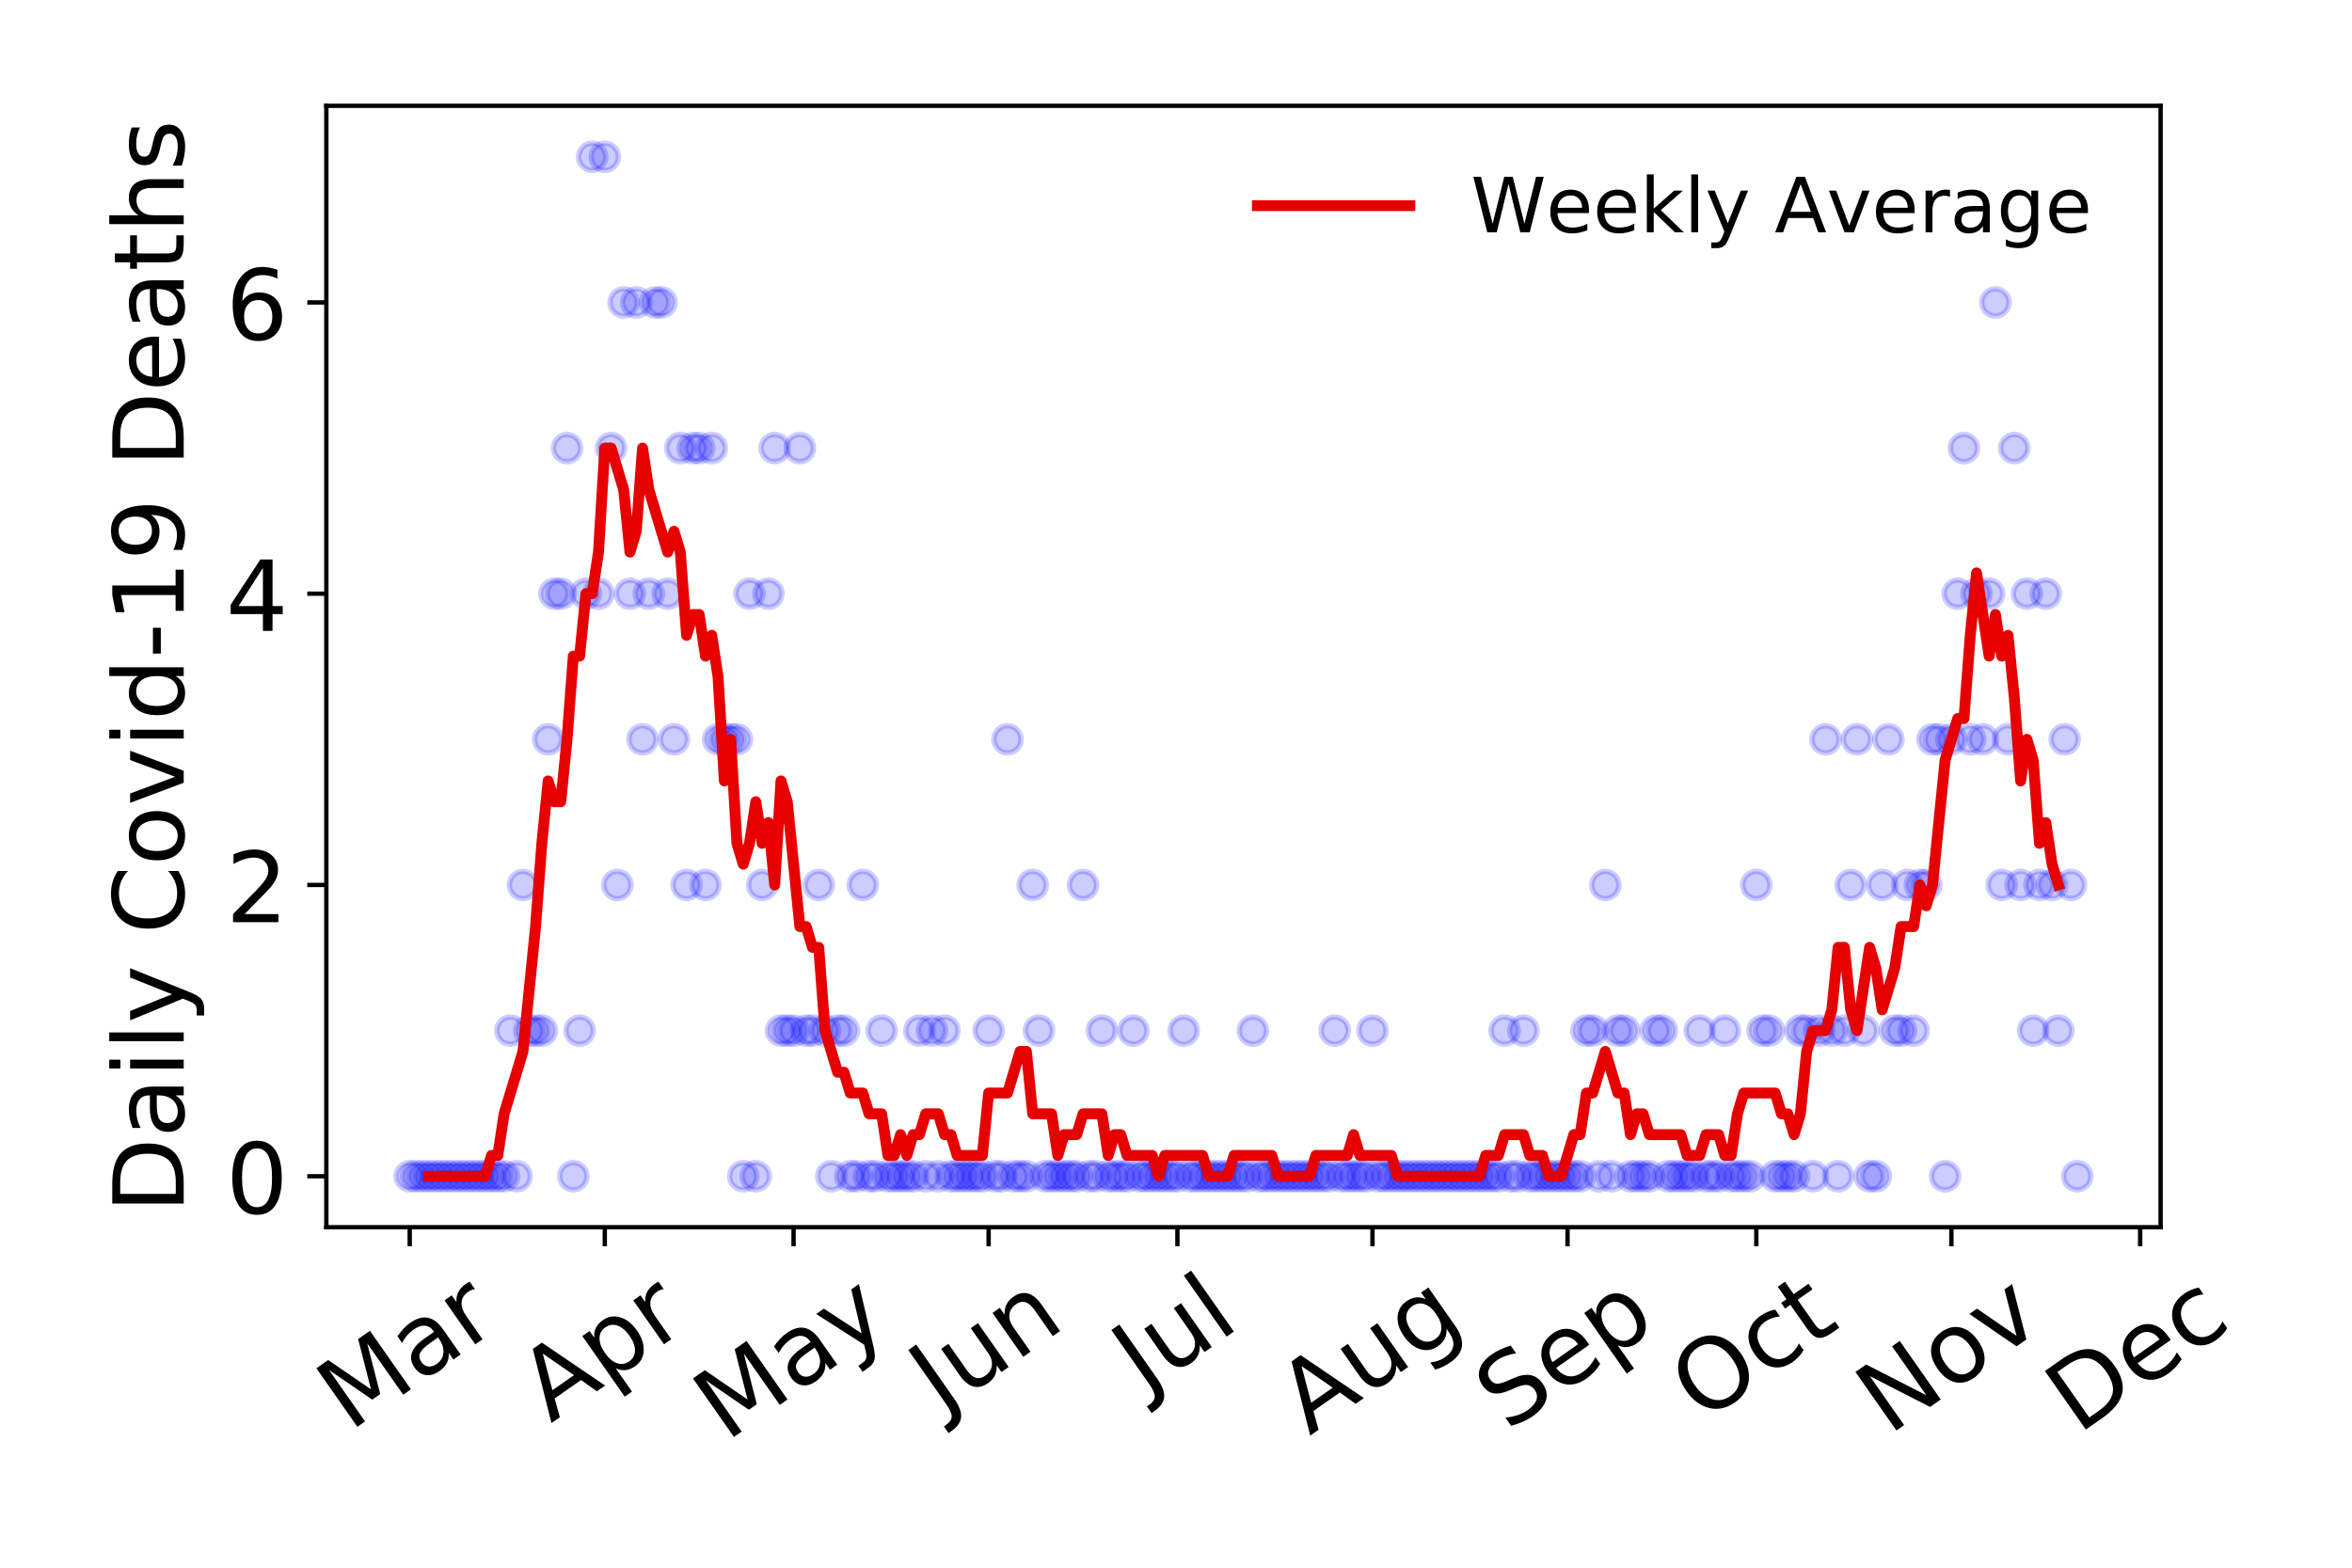 <?xml version="1.0" encoding="utf-8" standalone="no"?>
<!DOCTYPE svg PUBLIC "-//W3C//DTD SVG 1.1//EN"
  "http://www.w3.org/Graphics/SVG/1.1/DTD/svg11.dtd">
<!-- Created with matplotlib (https://matplotlib.org/) -->
<svg height="288pt" version="1.1" viewBox="0 0 432 288" width="432pt" xmlns="http://www.w3.org/2000/svg" xmlns:xlink="http://www.w3.org/1999/xlink">
 <defs>
  <style type="text/css">
*{stroke-linecap:butt;stroke-linejoin:round;}
  </style>
 </defs>
 <g id="figure_1">
  <g id="patch_1">
   <path d="M 0 288 
L 432 288 
L 432 0 
L 0 0 
z
" style="fill:#ffffff;"/>
  </g>
  <g id="axes_1">
   <g id="patch_2">
    <path d="M 59.94 225.45 
L 396.847 225.45 
L 396.847 19.44 
L 59.94 19.44 
z
" style="fill:#ffffff;"/>
   </g>
   <g id="matplotlib.axis_1">
    <g id="xtick_1">
     <g id="line2d_1">
      <defs>
       <path d="M 0 0 
L 0 3.5 
" id="m46a235e09c" style="stroke:#000000;stroke-width:0.8;"/>
      </defs>
      <g>
       <use style="stroke:#000000;stroke-width:0.8;" x="75.254" xlink:href="#m46a235e09c" y="225.45"/>
      </g>
     </g>
     <g id="text_1">
      <!-- Mar -->
      <defs>
       <path d="M 9.812 72.906 
L 24.516 72.906 
L 43.109 23.297 
L 61.812 72.906 
L 76.516 72.906 
L 76.516 0 
L 66.891 0 
L 66.891 64.016 
L 48.094 14.016 
L 38.188 14.016 
L 19.391 64.016 
L 19.391 0 
L 9.812 0 
z
" id="DejaVuSans-77"/>
       <path d="M 34.281 27.484 
Q 23.391 27.484 19.188 25 
Q 14.984 22.516 14.984 16.5 
Q 14.984 11.719 18.141 8.906 
Q 21.297 6.109 26.703 6.109 
Q 34.188 6.109 38.703 11.406 
Q 43.219 16.703 43.219 25.484 
L 43.219 27.484 
z
M 52.203 31.203 
L 52.203 0 
L 43.219 0 
L 43.219 8.297 
Q 40.141 3.328 35.547 0.953 
Q 30.953 -1.422 24.312 -1.422 
Q 15.922 -1.422 10.953 3.297 
Q 6 8.016 6 15.922 
Q 6 25.141 12.172 29.828 
Q 18.359 34.516 30.609 34.516 
L 43.219 34.516 
L 43.219 35.406 
Q 43.219 41.609 39.141 45 
Q 35.062 48.391 27.688 48.391 
Q 23 48.391 18.547 47.266 
Q 14.109 46.141 10.016 43.891 
L 10.016 52.203 
Q 14.938 54.109 19.578 55.047 
Q 24.219 56 28.609 56 
Q 40.484 56 46.344 49.844 
Q 52.203 43.703 52.203 31.203 
z
" id="DejaVuSans-97"/>
       <path d="M 41.109 46.297 
Q 39.594 47.172 37.812 47.578 
Q 36.031 48 33.891 48 
Q 26.266 48 22.188 43.047 
Q 18.109 38.094 18.109 28.812 
L 18.109 0 
L 9.078 0 
L 9.078 54.688 
L 18.109 54.688 
L 18.109 46.188 
Q 20.953 51.172 25.484 53.578 
Q 30.031 56 36.531 56 
Q 37.453 56 38.578 55.875 
Q 39.703 55.766 41.062 55.516 
z
" id="DejaVuSans-114"/>
      </defs>
      <g transform="translate(64.193 263.132)rotate(-35)scale(0.18 -0.18)">
       <use xlink:href="#DejaVuSans-77"/>
       <use x="86.279" xlink:href="#DejaVuSans-97"/>
       <use x="147.559" xlink:href="#DejaVuSans-114"/>
      </g>
     </g>
    </g>
    <g id="xtick_2">
     <g id="line2d_2">
      <g>
       <use style="stroke:#000000;stroke-width:0.8;" x="111.083" xlink:href="#m46a235e09c" y="225.45"/>
      </g>
     </g>
     <g id="text_2">
      <!-- Apr -->
      <defs>
       <path d="M 34.188 63.188 
L 20.797 26.906 
L 47.609 26.906 
z
M 28.609 72.906 
L 39.797 72.906 
L 67.578 0 
L 57.328 0 
L 50.688 18.703 
L 17.828 18.703 
L 11.188 0 
L 0.781 0 
z
" id="DejaVuSans-65"/>
       <path d="M 18.109 8.203 
L 18.109 -20.797 
L 9.078 -20.797 
L 9.078 54.688 
L 18.109 54.688 
L 18.109 46.391 
Q 20.953 51.266 25.266 53.625 
Q 29.594 56 35.594 56 
Q 45.562 56 51.781 48.094 
Q 58.016 40.188 58.016 27.297 
Q 58.016 14.406 51.781 6.484 
Q 45.562 -1.422 35.594 -1.422 
Q 29.594 -1.422 25.266 0.953 
Q 20.953 3.328 18.109 8.203 
z
M 48.688 27.297 
Q 48.688 37.203 44.609 42.844 
Q 40.531 48.484 33.406 48.484 
Q 26.266 48.484 22.188 42.844 
Q 18.109 37.203 18.109 27.297 
Q 18.109 17.391 22.188 11.75 
Q 26.266 6.109 33.406 6.109 
Q 40.531 6.109 44.609 11.75 
Q 48.688 17.391 48.688 27.297 
z
" id="DejaVuSans-112"/>
      </defs>
      <g transform="translate(101.177 261.514)rotate(-35)scale(0.18 -0.18)">
       <use xlink:href="#DejaVuSans-65"/>
       <use x="68.408" xlink:href="#DejaVuSans-112"/>
       <use x="131.885" xlink:href="#DejaVuSans-114"/>
      </g>
     </g>
    </g>
    <g id="xtick_3">
     <g id="line2d_3">
      <g>
       <use style="stroke:#000000;stroke-width:0.8;" x="145.756" xlink:href="#m46a235e09c" y="225.45"/>
      </g>
     </g>
     <g id="text_3">
      <!-- May -->
      <defs>
       <path d="M 32.172 -5.078 
Q 28.375 -14.844 24.75 -17.812 
Q 21.141 -20.797 15.094 -20.797 
L 7.906 -20.797 
L 7.906 -13.281 
L 13.188 -13.281 
Q 16.891 -13.281 18.938 -11.516 
Q 21 -9.766 23.484 -3.219 
L 25.094 0.875 
L 2.984 54.688 
L 12.5 54.688 
L 29.594 11.922 
L 46.688 54.688 
L 56.203 54.688 
z
" id="DejaVuSans-121"/>
      </defs>
      <g transform="translate(133.362 264.999)rotate(-35)scale(0.18 -0.18)">
       <use xlink:href="#DejaVuSans-77"/>
       <use x="86.279" xlink:href="#DejaVuSans-97"/>
       <use x="147.559" xlink:href="#DejaVuSans-121"/>
      </g>
     </g>
    </g>
    <g id="xtick_4">
     <g id="line2d_4">
      <g>
       <use style="stroke:#000000;stroke-width:0.8;" x="181.585" xlink:href="#m46a235e09c" y="225.45"/>
      </g>
     </g>
     <g id="text_4">
      <!-- Jun -->
      <defs>
       <path d="M 9.812 72.906 
L 19.672 72.906 
L 19.672 5.078 
Q 19.672 -8.109 14.672 -14.062 
Q 9.672 -20.016 -1.422 -20.016 
L -5.172 -20.016 
L -5.172 -11.719 
L -2.094 -11.719 
Q 4.438 -11.719 7.125 -8.047 
Q 9.812 -4.391 9.812 5.078 
z
" id="DejaVuSans-74"/>
       <path d="M 8.5 21.578 
L 8.5 54.688 
L 17.484 54.688 
L 17.484 21.922 
Q 17.484 14.156 20.5 10.266 
Q 23.531 6.391 29.594 6.391 
Q 36.859 6.391 41.078 11.031 
Q 45.312 15.672 45.312 23.688 
L 45.312 54.688 
L 54.297 54.688 
L 54.297 0 
L 45.312 0 
L 45.312 8.406 
Q 42.047 3.422 37.719 1 
Q 33.406 -1.422 27.688 -1.422 
Q 18.266 -1.422 13.375 4.438 
Q 8.5 10.297 8.5 21.578 
z
M 31.109 56 
z
" id="DejaVuSans-117"/>
       <path d="M 54.891 33.016 
L 54.891 0 
L 45.906 0 
L 45.906 32.719 
Q 45.906 40.484 42.875 44.328 
Q 39.844 48.188 33.797 48.188 
Q 26.516 48.188 22.312 43.547 
Q 18.109 38.922 18.109 30.906 
L 18.109 0 
L 9.078 0 
L 9.078 54.688 
L 18.109 54.688 
L 18.109 46.188 
Q 21.344 51.125 25.703 53.562 
Q 30.078 56 35.797 56 
Q 45.219 56 50.047 50.172 
Q 54.891 44.344 54.891 33.016 
z
" id="DejaVuSans-110"/>
      </defs>
      <g transform="translate(172.914 259.785)rotate(-35)scale(0.18 -0.18)">
       <use xlink:href="#DejaVuSans-74"/>
       <use x="29.492" xlink:href="#DejaVuSans-117"/>
       <use x="92.871" xlink:href="#DejaVuSans-110"/>
      </g>
     </g>
    </g>
    <g id="xtick_5">
     <g id="line2d_5">
      <g>
       <use style="stroke:#000000;stroke-width:0.8;" x="216.258" xlink:href="#m46a235e09c" y="225.45"/>
      </g>
     </g>
     <g id="text_5">
      <!-- Jul -->
      <defs>
       <path d="M 9.422 75.984 
L 18.406 75.984 
L 18.406 0 
L 9.422 0 
z
" id="DejaVuSans-108"/>
      </defs>
      <g transform="translate(210.211 256.11)rotate(-35)scale(0.18 -0.18)">
       <use xlink:href="#DejaVuSans-74"/>
       <use x="29.492" xlink:href="#DejaVuSans-117"/>
       <use x="92.871" xlink:href="#DejaVuSans-108"/>
      </g>
     </g>
    </g>
    <g id="xtick_6">
     <g id="line2d_6">
      <g>
       <use style="stroke:#000000;stroke-width:0.8;" x="252.087" xlink:href="#m46a235e09c" y="225.45"/>
      </g>
     </g>
     <g id="text_6">
      <!-- Aug -->
      <defs>
       <path d="M 45.406 27.984 
Q 45.406 37.75 41.375 43.109 
Q 37.359 48.484 30.078 48.484 
Q 22.859 48.484 18.828 43.109 
Q 14.797 37.75 14.797 27.984 
Q 14.797 18.266 18.828 12.891 
Q 22.859 7.516 30.078 7.516 
Q 37.359 7.516 41.375 12.891 
Q 45.406 18.266 45.406 27.984 
z
M 54.391 6.781 
Q 54.391 -7.172 48.188 -13.984 
Q 42 -20.797 29.203 -20.797 
Q 24.469 -20.797 20.266 -20.094 
Q 16.062 -19.391 12.109 -17.922 
L 12.109 -9.188 
Q 16.062 -11.328 19.922 -12.344 
Q 23.781 -13.375 27.781 -13.375 
Q 36.625 -13.375 41.016 -8.766 
Q 45.406 -4.156 45.406 5.172 
L 45.406 9.625 
Q 42.625 4.781 38.281 2.391 
Q 33.938 0 27.875 0 
Q 17.828 0 11.672 7.656 
Q 5.516 15.328 5.516 27.984 
Q 5.516 40.672 11.672 48.328 
Q 17.828 56 27.875 56 
Q 33.938 56 38.281 53.609 
Q 42.625 51.219 45.406 46.391 
L 45.406 54.688 
L 54.391 54.688 
z
" id="DejaVuSans-103"/>
      </defs>
      <g transform="translate(240.54 263.813)rotate(-35)scale(0.18 -0.18)">
       <use xlink:href="#DejaVuSans-65"/>
       <use x="68.408" xlink:href="#DejaVuSans-117"/>
       <use x="131.787" xlink:href="#DejaVuSans-103"/>
      </g>
     </g>
    </g>
    <g id="xtick_7">
     <g id="line2d_7">
      <g>
       <use style="stroke:#000000;stroke-width:0.8;" x="287.915" xlink:href="#m46a235e09c" y="225.45"/>
      </g>
     </g>
     <g id="text_7">
      <!-- Sep -->
      <defs>
       <path d="M 53.516 70.516 
L 53.516 60.891 
Q 47.906 63.578 42.922 64.891 
Q 37.938 66.219 33.297 66.219 
Q 25.25 66.219 20.875 63.094 
Q 16.5 59.969 16.5 54.203 
Q 16.5 49.359 19.406 46.891 
Q 22.312 44.438 30.422 42.922 
L 36.375 41.703 
Q 47.406 39.594 52.656 34.297 
Q 57.906 29 57.906 20.125 
Q 57.906 9.516 50.797 4.047 
Q 43.703 -1.422 29.984 -1.422 
Q 24.812 -1.422 18.969 -0.25 
Q 13.141 0.922 6.891 3.219 
L 6.891 13.375 
Q 12.891 10.016 18.656 8.297 
Q 24.422 6.594 29.984 6.594 
Q 38.422 6.594 43.016 9.906 
Q 47.609 13.234 47.609 19.391 
Q 47.609 24.75 44.312 27.781 
Q 41.016 30.812 33.5 32.328 
L 27.484 33.5 
Q 16.453 35.688 11.516 40.375 
Q 6.594 45.062 6.594 53.422 
Q 6.594 63.094 13.406 68.656 
Q 20.219 74.219 32.172 74.219 
Q 37.312 74.219 42.625 73.281 
Q 47.953 72.359 53.516 70.516 
z
" id="DejaVuSans-83"/>
       <path d="M 56.203 29.594 
L 56.203 25.203 
L 14.891 25.203 
Q 15.484 15.922 20.484 11.062 
Q 25.484 6.203 34.422 6.203 
Q 39.594 6.203 44.453 7.469 
Q 49.312 8.734 54.109 11.281 
L 54.109 2.781 
Q 49.266 0.734 44.188 -0.344 
Q 39.109 -1.422 33.891 -1.422 
Q 20.797 -1.422 13.156 6.188 
Q 5.516 13.812 5.516 26.812 
Q 5.516 40.234 12.766 48.109 
Q 20.016 56 32.328 56 
Q 43.359 56 49.781 48.891 
Q 56.203 41.797 56.203 29.594 
z
M 47.219 32.234 
Q 47.125 39.594 43.094 43.984 
Q 39.062 48.391 32.422 48.391 
Q 24.906 48.391 20.391 44.141 
Q 15.875 39.891 15.188 32.172 
z
" id="DejaVuSans-101"/>
      </defs>
      <g transform="translate(276.867 263.115)rotate(-35)scale(0.18 -0.18)">
       <use xlink:href="#DejaVuSans-83"/>
       <use x="63.477" xlink:href="#DejaVuSans-101"/>
       <use x="125" xlink:href="#DejaVuSans-112"/>
      </g>
     </g>
    </g>
    <g id="xtick_8">
     <g id="line2d_8">
      <g>
       <use style="stroke:#000000;stroke-width:0.8;" x="322.588" xlink:href="#m46a235e09c" y="225.45"/>
      </g>
     </g>
     <g id="text_8">
      <!-- Oct -->
      <defs>
       <path d="M 39.406 66.219 
Q 28.656 66.219 22.328 58.203 
Q 16.016 50.203 16.016 36.375 
Q 16.016 22.609 22.328 14.594 
Q 28.656 6.594 39.406 6.594 
Q 50.141 6.594 56.422 14.594 
Q 62.703 22.609 62.703 36.375 
Q 62.703 50.203 56.422 58.203 
Q 50.141 66.219 39.406 66.219 
z
M 39.406 74.219 
Q 54.734 74.219 63.906 63.938 
Q 73.094 53.656 73.094 36.375 
Q 73.094 19.141 63.906 8.859 
Q 54.734 -1.422 39.406 -1.422 
Q 24.031 -1.422 14.812 8.828 
Q 5.609 19.094 5.609 36.375 
Q 5.609 53.656 14.812 63.938 
Q 24.031 74.219 39.406 74.219 
z
" id="DejaVuSans-79"/>
       <path d="M 48.781 52.594 
L 48.781 44.188 
Q 44.969 46.297 41.141 47.344 
Q 37.312 48.391 33.406 48.391 
Q 24.656 48.391 19.812 42.844 
Q 14.984 37.312 14.984 27.297 
Q 14.984 17.281 19.812 11.734 
Q 24.656 6.203 33.406 6.203 
Q 37.312 6.203 41.141 7.25 
Q 44.969 8.297 48.781 10.406 
L 48.781 2.094 
Q 45.016 0.344 40.984 -0.531 
Q 36.969 -1.422 32.422 -1.422 
Q 20.062 -1.422 12.781 6.344 
Q 5.516 14.109 5.516 27.297 
Q 5.516 40.672 12.859 48.328 
Q 20.219 56 33.016 56 
Q 37.156 56 41.109 55.141 
Q 45.062 54.297 48.781 52.594 
z
" id="DejaVuSans-99"/>
       <path d="M 18.312 70.219 
L 18.312 54.688 
L 36.812 54.688 
L 36.812 47.703 
L 18.312 47.703 
L 18.312 18.016 
Q 18.312 11.328 20.141 9.422 
Q 21.969 7.516 27.594 7.516 
L 36.812 7.516 
L 36.812 0 
L 27.594 0 
Q 17.188 0 13.234 3.875 
Q 9.281 7.766 9.281 18.016 
L 9.281 47.703 
L 2.688 47.703 
L 2.688 54.688 
L 9.281 54.688 
L 9.281 70.219 
z
" id="DejaVuSans-116"/>
      </defs>
      <g transform="translate(312.69 261.505)rotate(-35)scale(0.18 -0.18)">
       <use xlink:href="#DejaVuSans-79"/>
       <use x="78.711" xlink:href="#DejaVuSans-99"/>
       <use x="133.691" xlink:href="#DejaVuSans-116"/>
      </g>
     </g>
    </g>
    <g id="xtick_9">
     <g id="line2d_9">
      <g>
       <use style="stroke:#000000;stroke-width:0.8;" x="358.417" xlink:href="#m46a235e09c" y="225.45"/>
      </g>
     </g>
     <g id="text_9">
      <!-- Nov -->
      <defs>
       <path d="M 9.812 72.906 
L 23.094 72.906 
L 55.422 11.922 
L 55.422 72.906 
L 64.984 72.906 
L 64.984 0 
L 51.703 0 
L 19.391 60.984 
L 19.391 0 
L 9.812 0 
z
" id="DejaVuSans-78"/>
       <path d="M 30.609 48.391 
Q 23.391 48.391 19.188 42.75 
Q 14.984 37.109 14.984 27.297 
Q 14.984 17.484 19.156 11.844 
Q 23.344 6.203 30.609 6.203 
Q 37.797 6.203 41.984 11.859 
Q 46.188 17.531 46.188 27.297 
Q 46.188 37.016 41.984 42.703 
Q 37.797 48.391 30.609 48.391 
z
M 30.609 56 
Q 42.328 56 49.016 48.375 
Q 55.719 40.766 55.719 27.297 
Q 55.719 13.875 49.016 6.219 
Q 42.328 -1.422 30.609 -1.422 
Q 18.844 -1.422 12.172 6.219 
Q 5.516 13.875 5.516 27.297 
Q 5.516 40.766 12.172 48.375 
Q 18.844 56 30.609 56 
z
" id="DejaVuSans-111"/>
       <path d="M 2.984 54.688 
L 12.5 54.688 
L 29.594 8.797 
L 46.688 54.688 
L 56.203 54.688 
L 35.688 0 
L 23.484 0 
z
" id="DejaVuSans-118"/>
      </defs>
      <g transform="translate(346.876 263.805)rotate(-35)scale(0.18 -0.18)">
       <use xlink:href="#DejaVuSans-78"/>
       <use x="74.805" xlink:href="#DejaVuSans-111"/>
       <use x="135.986" xlink:href="#DejaVuSans-118"/>
      </g>
     </g>
    </g>
    <g id="xtick_10">
     <g id="line2d_10">
      <g>
       <use style="stroke:#000000;stroke-width:0.8;" x="393.09" xlink:href="#m46a235e09c" y="225.45"/>
      </g>
     </g>
     <g id="text_10">
      <!-- Dec -->
      <defs>
       <path d="M 19.672 64.797 
L 19.672 8.109 
L 31.594 8.109 
Q 46.688 8.109 53.688 14.938 
Q 60.688 21.781 60.688 36.531 
Q 60.688 51.172 53.688 57.984 
Q 46.688 64.797 31.594 64.797 
z
M 9.812 72.906 
L 30.078 72.906 
Q 51.266 72.906 61.172 64.094 
Q 71.094 55.281 71.094 36.531 
Q 71.094 17.672 61.125 8.828 
Q 51.172 0 30.078 0 
L 9.812 0 
z
" id="DejaVuSans-68"/>
      </defs>
      <g transform="translate(381.673 263.633)rotate(-35)scale(0.18 -0.18)">
       <use xlink:href="#DejaVuSans-68"/>
       <use x="77.002" xlink:href="#DejaVuSans-101"/>
       <use x="138.525" xlink:href="#DejaVuSans-99"/>
      </g>
     </g>
    </g>
   </g>
   <g id="matplotlib.axis_2">
    <g id="ytick_1">
     <g id="line2d_11">
      <defs>
       <path d="M 0 0 
L -3.5 0 
" id="m70dbf090fe" style="stroke:#000000;stroke-width:0.8;"/>
      </defs>
      <g>
       <use style="stroke:#000000;stroke-width:0.8;" x="59.94" xlink:href="#m70dbf090fe" y="216.085"/>
      </g>
     </g>
     <g id="text_11">
      <!-- 0 -->
      <defs>
       <path d="M 31.781 66.406 
Q 24.172 66.406 20.328 58.906 
Q 16.5 51.422 16.5 36.375 
Q 16.5 21.391 20.328 13.891 
Q 24.172 6.391 31.781 6.391 
Q 39.453 6.391 43.281 13.891 
Q 47.125 21.391 47.125 36.375 
Q 47.125 51.422 43.281 58.906 
Q 39.453 66.406 31.781 66.406 
z
M 31.781 74.219 
Q 44.047 74.219 50.516 64.516 
Q 56.984 54.828 56.984 36.375 
Q 56.984 17.969 50.516 8.266 
Q 44.047 -1.422 31.781 -1.422 
Q 19.531 -1.422 13.062 8.266 
Q 6.594 17.969 6.594 36.375 
Q 6.594 54.828 13.062 64.516 
Q 19.531 74.219 31.781 74.219 
z
" id="DejaVuSans-48"/>
      </defs>
      <g transform="translate(41.487 222.924)scale(0.18 -0.18)">
       <use xlink:href="#DejaVuSans-48"/>
      </g>
     </g>
    </g>
    <g id="ytick_2">
     <g id="line2d_12">
      <g>
       <use style="stroke:#000000;stroke-width:0.8;" x="59.94" xlink:href="#m70dbf090fe" y="162.576"/>
      </g>
     </g>
     <g id="text_12">
      <!-- 2 -->
      <defs>
       <path d="M 19.188 8.297 
L 53.609 8.297 
L 53.609 0 
L 7.328 0 
L 7.328 8.297 
Q 12.938 14.109 22.625 23.891 
Q 32.328 33.688 34.812 36.531 
Q 39.547 41.844 41.422 45.531 
Q 43.312 49.219 43.312 52.781 
Q 43.312 58.594 39.234 62.25 
Q 35.156 65.922 28.609 65.922 
Q 23.969 65.922 18.812 64.312 
Q 13.672 62.703 7.812 59.422 
L 7.812 69.391 
Q 13.766 71.781 18.938 73 
Q 24.125 74.219 28.422 74.219 
Q 39.75 74.219 46.484 68.547 
Q 53.219 62.891 53.219 53.422 
Q 53.219 48.922 51.531 44.891 
Q 49.859 40.875 45.406 35.406 
Q 44.188 33.984 37.641 27.219 
Q 31.109 20.453 19.188 8.297 
z
" id="DejaVuSans-50"/>
      </defs>
      <g transform="translate(41.487 169.415)scale(0.18 -0.18)">
       <use xlink:href="#DejaVuSans-50"/>
      </g>
     </g>
    </g>
    <g id="ytick_3">
     <g id="line2d_13">
      <g>
       <use style="stroke:#000000;stroke-width:0.8;" x="59.94" xlink:href="#m70dbf090fe" y="109.068"/>
      </g>
     </g>
     <g id="text_13">
      <!-- 4 -->
      <defs>
       <path d="M 37.797 64.312 
L 12.891 25.391 
L 37.797 25.391 
z
M 35.203 72.906 
L 47.609 72.906 
L 47.609 25.391 
L 58.016 25.391 
L 58.016 17.188 
L 47.609 17.188 
L 47.609 0 
L 37.797 0 
L 37.797 17.188 
L 4.891 17.188 
L 4.891 26.703 
z
" id="DejaVuSans-52"/>
      </defs>
      <g transform="translate(41.487 115.906)scale(0.18 -0.18)">
       <use xlink:href="#DejaVuSans-52"/>
      </g>
     </g>
    </g>
    <g id="ytick_4">
     <g id="line2d_14">
      <g>
       <use style="stroke:#000000;stroke-width:0.8;" x="59.94" xlink:href="#m70dbf090fe" y="55.559"/>
      </g>
     </g>
     <g id="text_14">
      <!-- 6 -->
      <defs>
       <path d="M 33.016 40.375 
Q 26.375 40.375 22.484 35.828 
Q 18.609 31.297 18.609 23.391 
Q 18.609 15.531 22.484 10.953 
Q 26.375 6.391 33.016 6.391 
Q 39.656 6.391 43.531 10.953 
Q 47.406 15.531 47.406 23.391 
Q 47.406 31.297 43.531 35.828 
Q 39.656 40.375 33.016 40.375 
z
M 52.594 71.297 
L 52.594 62.312 
Q 48.875 64.062 45.094 64.984 
Q 41.312 65.922 37.594 65.922 
Q 27.828 65.922 22.672 59.328 
Q 17.531 52.734 16.797 39.406 
Q 19.672 43.656 24.016 45.922 
Q 28.375 48.188 33.594 48.188 
Q 44.578 48.188 50.953 41.516 
Q 57.328 34.859 57.328 23.391 
Q 57.328 12.156 50.688 5.359 
Q 44.047 -1.422 33.016 -1.422 
Q 20.359 -1.422 13.672 8.266 
Q 6.984 17.969 6.984 36.375 
Q 6.984 53.656 15.188 63.938 
Q 23.391 74.219 37.203 74.219 
Q 40.922 74.219 44.703 73.484 
Q 48.484 72.75 52.594 71.297 
z
" id="DejaVuSans-54"/>
      </defs>
      <g transform="translate(41.487 62.397)scale(0.18 -0.18)">
       <use xlink:href="#DejaVuSans-54"/>
      </g>
     </g>
    </g>
    <g id="text_15">
     <!-- Daily Covid-19 Deaths -->
     <defs>
      <path d="M 9.422 54.688 
L 18.406 54.688 
L 18.406 0 
L 9.422 0 
z
M 9.422 75.984 
L 18.406 75.984 
L 18.406 64.594 
L 9.422 64.594 
z
" id="DejaVuSans-105"/>
      <path id="DejaVuSans-32"/>
      <path d="M 64.406 67.281 
L 64.406 56.891 
Q 59.422 61.531 53.781 63.812 
Q 48.141 66.109 41.797 66.109 
Q 29.297 66.109 22.656 58.469 
Q 16.016 50.828 16.016 36.375 
Q 16.016 21.969 22.656 14.328 
Q 29.297 6.688 41.797 6.688 
Q 48.141 6.688 53.781 8.984 
Q 59.422 11.281 64.406 15.922 
L 64.406 5.609 
Q 59.234 2.094 53.438 0.328 
Q 47.656 -1.422 41.219 -1.422 
Q 24.656 -1.422 15.125 8.703 
Q 5.609 18.844 5.609 36.375 
Q 5.609 53.953 15.125 64.078 
Q 24.656 74.219 41.219 74.219 
Q 47.75 74.219 53.531 72.484 
Q 59.328 70.75 64.406 67.281 
z
" id="DejaVuSans-67"/>
      <path d="M 45.406 46.391 
L 45.406 75.984 
L 54.391 75.984 
L 54.391 0 
L 45.406 0 
L 45.406 8.203 
Q 42.578 3.328 38.25 0.953 
Q 33.938 -1.422 27.875 -1.422 
Q 17.969 -1.422 11.734 6.484 
Q 5.516 14.406 5.516 27.297 
Q 5.516 40.188 11.734 48.094 
Q 17.969 56 27.875 56 
Q 33.938 56 38.25 53.625 
Q 42.578 51.266 45.406 46.391 
z
M 14.797 27.297 
Q 14.797 17.391 18.875 11.75 
Q 22.953 6.109 30.078 6.109 
Q 37.203 6.109 41.297 11.75 
Q 45.406 17.391 45.406 27.297 
Q 45.406 37.203 41.297 42.844 
Q 37.203 48.484 30.078 48.484 
Q 22.953 48.484 18.875 42.844 
Q 14.797 37.203 14.797 27.297 
z
" id="DejaVuSans-100"/>
      <path d="M 4.891 31.391 
L 31.203 31.391 
L 31.203 23.391 
L 4.891 23.391 
z
" id="DejaVuSans-45"/>
      <path d="M 12.406 8.297 
L 28.516 8.297 
L 28.516 63.922 
L 10.984 60.406 
L 10.984 69.391 
L 28.422 72.906 
L 38.281 72.906 
L 38.281 8.297 
L 54.391 8.297 
L 54.391 0 
L 12.406 0 
z
" id="DejaVuSans-49"/>
      <path d="M 10.984 1.516 
L 10.984 10.5 
Q 14.703 8.734 18.5 7.812 
Q 22.312 6.891 25.984 6.891 
Q 35.75 6.891 40.891 13.453 
Q 46.047 20.016 46.781 33.406 
Q 43.953 29.203 39.594 26.953 
Q 35.25 24.703 29.984 24.703 
Q 19.047 24.703 12.672 31.312 
Q 6.297 37.938 6.297 49.422 
Q 6.297 60.641 12.938 67.422 
Q 19.578 74.219 30.609 74.219 
Q 43.266 74.219 49.922 64.516 
Q 56.594 54.828 56.594 36.375 
Q 56.594 19.141 48.406 8.859 
Q 40.234 -1.422 26.422 -1.422 
Q 22.703 -1.422 18.891 -0.688 
Q 15.094 0.047 10.984 1.516 
z
M 30.609 32.422 
Q 37.25 32.422 41.125 36.953 
Q 45.016 41.5 45.016 49.422 
Q 45.016 57.281 41.125 61.844 
Q 37.25 66.406 30.609 66.406 
Q 23.969 66.406 20.094 61.844 
Q 16.219 57.281 16.219 49.422 
Q 16.219 41.5 20.094 36.953 
Q 23.969 32.422 30.609 32.422 
z
" id="DejaVuSans-57"/>
      <path d="M 54.891 33.016 
L 54.891 0 
L 45.906 0 
L 45.906 32.719 
Q 45.906 40.484 42.875 44.328 
Q 39.844 48.188 33.797 48.188 
Q 26.516 48.188 22.312 43.547 
Q 18.109 38.922 18.109 30.906 
L 18.109 0 
L 9.078 0 
L 9.078 75.984 
L 18.109 75.984 
L 18.109 46.188 
Q 21.344 51.125 25.703 53.562 
Q 30.078 56 35.797 56 
Q 45.219 56 50.047 50.172 
Q 54.891 44.344 54.891 33.016 
z
" id="DejaVuSans-104"/>
      <path d="M 44.281 53.078 
L 44.281 44.578 
Q 40.484 46.531 36.375 47.5 
Q 32.281 48.484 27.875 48.484 
Q 21.188 48.484 17.844 46.438 
Q 14.5 44.391 14.5 40.281 
Q 14.5 37.156 16.891 35.375 
Q 19.281 33.594 26.516 31.984 
L 29.594 31.297 
Q 39.156 29.25 43.188 25.516 
Q 47.219 21.781 47.219 15.094 
Q 47.219 7.469 41.188 3.016 
Q 35.156 -1.422 24.609 -1.422 
Q 20.219 -1.422 15.453 -0.562 
Q 10.688 0.297 5.422 2 
L 5.422 11.281 
Q 10.406 8.688 15.234 7.391 
Q 20.062 6.109 24.812 6.109 
Q 31.156 6.109 34.562 8.281 
Q 37.984 10.453 37.984 14.406 
Q 37.984 18.062 35.516 20.016 
Q 33.062 21.969 24.703 23.781 
L 21.578 24.516 
Q 13.234 26.266 9.516 29.906 
Q 5.812 33.547 5.812 39.891 
Q 5.812 47.609 11.281 51.797 
Q 16.75 56 26.812 56 
Q 31.781 56 36.172 55.266 
Q 40.578 54.547 44.281 53.078 
z
" id="DejaVuSans-115"/>
     </defs>
     <g transform="translate(33.744 222.874)rotate(-90)scale(0.18 -0.18)">
      <use xlink:href="#DejaVuSans-68"/>
      <use x="77.002" xlink:href="#DejaVuSans-97"/>
      <use x="138.281" xlink:href="#DejaVuSans-105"/>
      <use x="166.064" xlink:href="#DejaVuSans-108"/>
      <use x="193.848" xlink:href="#DejaVuSans-121"/>
      <use x="253.027" xlink:href="#DejaVuSans-32"/>
      <use x="284.814" xlink:href="#DejaVuSans-67"/>
      <use x="354.639" xlink:href="#DejaVuSans-111"/>
      <use x="415.82" xlink:href="#DejaVuSans-118"/>
      <use x="475" xlink:href="#DejaVuSans-105"/>
      <use x="502.783" xlink:href="#DejaVuSans-100"/>
      <use x="566.26" xlink:href="#DejaVuSans-45"/>
      <use x="602.344" xlink:href="#DejaVuSans-49"/>
      <use x="665.967" xlink:href="#DejaVuSans-57"/>
      <use x="729.59" xlink:href="#DejaVuSans-32"/>
      <use x="761.377" xlink:href="#DejaVuSans-68"/>
      <use x="838.379" xlink:href="#DejaVuSans-101"/>
      <use x="899.902" xlink:href="#DejaVuSans-97"/>
      <use x="961.182" xlink:href="#DejaVuSans-116"/>
      <use x="1000.391" xlink:href="#DejaVuSans-104"/>
      <use x="1063.77" xlink:href="#DejaVuSans-115"/>
     </g>
    </g>
   </g>
   <g id="line2d_15">
    <defs>
     <path d="M 0 2.5 
C 0.663 2.5 1.299 2.237 1.768 1.768 
C 2.237 1.299 2.5 0.663 2.5 0 
C 2.5 -0.663 2.237 -1.299 1.768 -1.768 
C 1.299 -2.237 0.663 -2.5 0 -2.5 
C -0.663 -2.5 -1.299 -2.237 -1.768 -1.768 
C -2.237 -1.299 -2.5 -0.663 -2.5 0 
C -2.5 0.663 -2.237 1.299 -1.768 1.768 
C -1.299 2.237 -0.663 2.5 0 2.5 
z
" id="m77d47e061a" style="stroke:#0000ff;stroke-opacity:0.2;"/>
    </defs>
    <g clip-path="url(#p2eeee6599e)">
     <use style="fill:#0000ff;fill-opacity:0.2;stroke:#0000ff;stroke-opacity:0.2;" x="75.254" xlink:href="#m77d47e061a" y="216.085"/>
     <use style="fill:#0000ff;fill-opacity:0.2;stroke:#0000ff;stroke-opacity:0.2;" x="76.41" xlink:href="#m77d47e061a" y="216.085"/>
     <use style="fill:#0000ff;fill-opacity:0.2;stroke:#0000ff;stroke-opacity:0.2;" x="77.565" xlink:href="#m77d47e061a" y="216.085"/>
     <use style="fill:#0000ff;fill-opacity:0.2;stroke:#0000ff;stroke-opacity:0.2;" x="78.721" xlink:href="#m77d47e061a" y="216.085"/>
     <use style="fill:#0000ff;fill-opacity:0.2;stroke:#0000ff;stroke-opacity:0.2;" x="79.877" xlink:href="#m77d47e061a" y="216.085"/>
     <use style="fill:#0000ff;fill-opacity:0.2;stroke:#0000ff;stroke-opacity:0.2;" x="81.033" xlink:href="#m77d47e061a" y="216.085"/>
     <use style="fill:#0000ff;fill-opacity:0.2;stroke:#0000ff;stroke-opacity:0.2;" x="82.189" xlink:href="#m77d47e061a" y="216.085"/>
     <use style="fill:#0000ff;fill-opacity:0.2;stroke:#0000ff;stroke-opacity:0.2;" x="83.344" xlink:href="#m77d47e061a" y="216.085"/>
     <use style="fill:#0000ff;fill-opacity:0.2;stroke:#0000ff;stroke-opacity:0.2;" x="84.5" xlink:href="#m77d47e061a" y="216.085"/>
     <use style="fill:#0000ff;fill-opacity:0.2;stroke:#0000ff;stroke-opacity:0.2;" x="85.656" xlink:href="#m77d47e061a" y="216.085"/>
     <use style="fill:#0000ff;fill-opacity:0.2;stroke:#0000ff;stroke-opacity:0.2;" x="86.812" xlink:href="#m77d47e061a" y="216.085"/>
     <use style="fill:#0000ff;fill-opacity:0.2;stroke:#0000ff;stroke-opacity:0.2;" x="87.967" xlink:href="#m77d47e061a" y="216.085"/>
     <use style="fill:#0000ff;fill-opacity:0.2;stroke:#0000ff;stroke-opacity:0.2;" x="89.123" xlink:href="#m77d47e061a" y="216.085"/>
     <use style="fill:#0000ff;fill-opacity:0.2;stroke:#0000ff;stroke-opacity:0.2;" x="90.279" xlink:href="#m77d47e061a" y="216.085"/>
     <use style="fill:#0000ff;fill-opacity:0.2;stroke:#0000ff;stroke-opacity:0.2;" x="91.435" xlink:href="#m77d47e061a" y="216.085"/>
     <use style="fill:#0000ff;fill-opacity:0.2;stroke:#0000ff;stroke-opacity:0.2;" x="92.59" xlink:href="#m77d47e061a" y="216.085"/>
     <use style="fill:#0000ff;fill-opacity:0.2;stroke:#0000ff;stroke-opacity:0.2;" x="93.746" xlink:href="#m77d47e061a" y="189.331"/>
     <use style="fill:#0000ff;fill-opacity:0.2;stroke:#0000ff;stroke-opacity:0.2;" x="94.902" xlink:href="#m77d47e061a" y="216.085"/>
     <use style="fill:#0000ff;fill-opacity:0.2;stroke:#0000ff;stroke-opacity:0.2;" x="96.058" xlink:href="#m77d47e061a" y="162.576"/>
     <use style="fill:#0000ff;fill-opacity:0.2;stroke:#0000ff;stroke-opacity:0.2;" x="97.214" xlink:href="#m77d47e061a" y="189.331"/>
     <use style="fill:#0000ff;fill-opacity:0.2;stroke:#0000ff;stroke-opacity:0.2;" x="98.369" xlink:href="#m77d47e061a" y="189.331"/>
     <use style="fill:#0000ff;fill-opacity:0.2;stroke:#0000ff;stroke-opacity:0.2;" x="99.525" xlink:href="#m77d47e061a" y="189.331"/>
     <use style="fill:#0000ff;fill-opacity:0.2;stroke:#0000ff;stroke-opacity:0.2;" x="100.681" xlink:href="#m77d47e061a" y="135.822"/>
     <use style="fill:#0000ff;fill-opacity:0.2;stroke:#0000ff;stroke-opacity:0.2;" x="101.837" xlink:href="#m77d47e061a" y="109.068"/>
     <use style="fill:#0000ff;fill-opacity:0.2;stroke:#0000ff;stroke-opacity:0.2;" x="102.992" xlink:href="#m77d47e061a" y="109.068"/>
     <use style="fill:#0000ff;fill-opacity:0.2;stroke:#0000ff;stroke-opacity:0.2;" x="104.148" xlink:href="#m77d47e061a" y="82.313"/>
     <use style="fill:#0000ff;fill-opacity:0.2;stroke:#0000ff;stroke-opacity:0.2;" x="105.304" xlink:href="#m77d47e061a" y="216.085"/>
     <use style="fill:#0000ff;fill-opacity:0.2;stroke:#0000ff;stroke-opacity:0.2;" x="106.46" xlink:href="#m77d47e061a" y="189.331"/>
     <use style="fill:#0000ff;fill-opacity:0.2;stroke:#0000ff;stroke-opacity:0.2;" x="107.615" xlink:href="#m77d47e061a" y="109.068"/>
     <use style="fill:#0000ff;fill-opacity:0.2;stroke:#0000ff;stroke-opacity:0.2;" x="108.771" xlink:href="#m77d47e061a" y="28.804"/>
     <use style="fill:#0000ff;fill-opacity:0.2;stroke:#0000ff;stroke-opacity:0.2;" x="109.927" xlink:href="#m77d47e061a" y="109.068"/>
     <use style="fill:#0000ff;fill-opacity:0.2;stroke:#0000ff;stroke-opacity:0.2;" x="111.083" xlink:href="#m77d47e061a" y="28.804"/>
     <use style="fill:#0000ff;fill-opacity:0.2;stroke:#0000ff;stroke-opacity:0.2;" x="112.239" xlink:href="#m77d47e061a" y="82.313"/>
     <use style="fill:#0000ff;fill-opacity:0.2;stroke:#0000ff;stroke-opacity:0.2;" x="113.394" xlink:href="#m77d47e061a" y="162.576"/>
     <use style="fill:#0000ff;fill-opacity:0.2;stroke:#0000ff;stroke-opacity:0.2;" x="114.55" xlink:href="#m77d47e061a" y="55.559"/>
     <use style="fill:#0000ff;fill-opacity:0.2;stroke:#0000ff;stroke-opacity:0.2;" x="115.706" xlink:href="#m77d47e061a" y="109.068"/>
     <use style="fill:#0000ff;fill-opacity:0.2;stroke:#0000ff;stroke-opacity:0.2;" x="116.862" xlink:href="#m77d47e061a" y="55.559"/>
     <use style="fill:#0000ff;fill-opacity:0.2;stroke:#0000ff;stroke-opacity:0.2;" x="118.017" xlink:href="#m77d47e061a" y="135.822"/>
     <use style="fill:#0000ff;fill-opacity:0.2;stroke:#0000ff;stroke-opacity:0.2;" x="119.173" xlink:href="#m77d47e061a" y="109.068"/>
     <use style="fill:#0000ff;fill-opacity:0.2;stroke:#0000ff;stroke-opacity:0.2;" x="120.329" xlink:href="#m77d47e061a" y="55.559"/>
     <use style="fill:#0000ff;fill-opacity:0.2;stroke:#0000ff;stroke-opacity:0.2;" x="121.485" xlink:href="#m77d47e061a" y="55.559"/>
     <use style="fill:#0000ff;fill-opacity:0.2;stroke:#0000ff;stroke-opacity:0.2;" x="122.64" xlink:href="#m77d47e061a" y="109.068"/>
     <use style="fill:#0000ff;fill-opacity:0.2;stroke:#0000ff;stroke-opacity:0.2;" x="123.796" xlink:href="#m77d47e061a" y="135.822"/>
     <use style="fill:#0000ff;fill-opacity:0.2;stroke:#0000ff;stroke-opacity:0.2;" x="124.952" xlink:href="#m77d47e061a" y="82.313"/>
     <use style="fill:#0000ff;fill-opacity:0.2;stroke:#0000ff;stroke-opacity:0.2;" x="126.108" xlink:href="#m77d47e061a" y="162.576"/>
     <use style="fill:#0000ff;fill-opacity:0.2;stroke:#0000ff;stroke-opacity:0.2;" x="127.264" xlink:href="#m77d47e061a" y="82.313"/>
     <use style="fill:#0000ff;fill-opacity:0.2;stroke:#0000ff;stroke-opacity:0.2;" x="128.419" xlink:href="#m77d47e061a" y="82.313"/>
     <use style="fill:#0000ff;fill-opacity:0.2;stroke:#0000ff;stroke-opacity:0.2;" x="129.575" xlink:href="#m77d47e061a" y="162.576"/>
     <use style="fill:#0000ff;fill-opacity:0.2;stroke:#0000ff;stroke-opacity:0.2;" x="130.731" xlink:href="#m77d47e061a" y="82.313"/>
     <use style="fill:#0000ff;fill-opacity:0.2;stroke:#0000ff;stroke-opacity:0.2;" x="131.887" xlink:href="#m77d47e061a" y="135.822"/>
     <use style="fill:#0000ff;fill-opacity:0.2;stroke:#0000ff;stroke-opacity:0.2;" x="133.042" xlink:href="#m77d47e061a" y="135.822"/>
     <use style="fill:#0000ff;fill-opacity:0.2;stroke:#0000ff;stroke-opacity:0.2;" x="134.198" xlink:href="#m77d47e061a" y="135.822"/>
     <use style="fill:#0000ff;fill-opacity:0.2;stroke:#0000ff;stroke-opacity:0.2;" x="135.354" xlink:href="#m77d47e061a" y="135.822"/>
     <use style="fill:#0000ff;fill-opacity:0.2;stroke:#0000ff;stroke-opacity:0.2;" x="136.51" xlink:href="#m77d47e061a" y="216.085"/>
     <use style="fill:#0000ff;fill-opacity:0.2;stroke:#0000ff;stroke-opacity:0.2;" x="137.665" xlink:href="#m77d47e061a" y="109.068"/>
     <use style="fill:#0000ff;fill-opacity:0.2;stroke:#0000ff;stroke-opacity:0.2;" x="138.821" xlink:href="#m77d47e061a" y="216.085"/>
     <use style="fill:#0000ff;fill-opacity:0.2;stroke:#0000ff;stroke-opacity:0.2;" x="139.977" xlink:href="#m77d47e061a" y="162.576"/>
     <use style="fill:#0000ff;fill-opacity:0.2;stroke:#0000ff;stroke-opacity:0.2;" x="141.133" xlink:href="#m77d47e061a" y="109.068"/>
     <use style="fill:#0000ff;fill-opacity:0.2;stroke:#0000ff;stroke-opacity:0.2;" x="142.289" xlink:href="#m77d47e061a" y="82.313"/>
     <use style="fill:#0000ff;fill-opacity:0.2;stroke:#0000ff;stroke-opacity:0.2;" x="143.444" xlink:href="#m77d47e061a" y="189.331"/>
     <use style="fill:#0000ff;fill-opacity:0.2;stroke:#0000ff;stroke-opacity:0.2;" x="144.6" xlink:href="#m77d47e061a" y="189.331"/>
     <use style="fill:#0000ff;fill-opacity:0.2;stroke:#0000ff;stroke-opacity:0.2;" x="145.756" xlink:href="#m77d47e061a" y="189.331"/>
     <use style="fill:#0000ff;fill-opacity:0.2;stroke:#0000ff;stroke-opacity:0.2;" x="146.912" xlink:href="#m77d47e061a" y="82.313"/>
     <use style="fill:#0000ff;fill-opacity:0.2;stroke:#0000ff;stroke-opacity:0.2;" x="148.067" xlink:href="#m77d47e061a" y="189.331"/>
     <use style="fill:#0000ff;fill-opacity:0.2;stroke:#0000ff;stroke-opacity:0.2;" x="149.223" xlink:href="#m77d47e061a" y="189.331"/>
     <use style="fill:#0000ff;fill-opacity:0.2;stroke:#0000ff;stroke-opacity:0.2;" x="150.379" xlink:href="#m77d47e061a" y="162.576"/>
     <use style="fill:#0000ff;fill-opacity:0.2;stroke:#0000ff;stroke-opacity:0.2;" x="151.535" xlink:href="#m77d47e061a" y="189.331"/>
     <use style="fill:#0000ff;fill-opacity:0.2;stroke:#0000ff;stroke-opacity:0.2;" x="152.69" xlink:href="#m77d47e061a" y="216.085"/>
     <use style="fill:#0000ff;fill-opacity:0.2;stroke:#0000ff;stroke-opacity:0.2;" x="153.846" xlink:href="#m77d47e061a" y="189.331"/>
     <use style="fill:#0000ff;fill-opacity:0.2;stroke:#0000ff;stroke-opacity:0.2;" x="155.002" xlink:href="#m77d47e061a" y="189.331"/>
     <use style="fill:#0000ff;fill-opacity:0.2;stroke:#0000ff;stroke-opacity:0.2;" x="156.158" xlink:href="#m77d47e061a" y="216.085"/>
     <use style="fill:#0000ff;fill-opacity:0.2;stroke:#0000ff;stroke-opacity:0.2;" x="157.314" xlink:href="#m77d47e061a" y="216.085"/>
     <use style="fill:#0000ff;fill-opacity:0.2;stroke:#0000ff;stroke-opacity:0.2;" x="158.469" xlink:href="#m77d47e061a" y="162.576"/>
     <use style="fill:#0000ff;fill-opacity:0.2;stroke:#0000ff;stroke-opacity:0.2;" x="159.625" xlink:href="#m77d47e061a" y="216.085"/>
     <use style="fill:#0000ff;fill-opacity:0.2;stroke:#0000ff;stroke-opacity:0.2;" x="160.781" xlink:href="#m77d47e061a" y="216.085"/>
     <use style="fill:#0000ff;fill-opacity:0.2;stroke:#0000ff;stroke-opacity:0.2;" x="161.937" xlink:href="#m77d47e061a" y="189.331"/>
     <use style="fill:#0000ff;fill-opacity:0.2;stroke:#0000ff;stroke-opacity:0.2;" x="163.092" xlink:href="#m77d47e061a" y="216.085"/>
     <use style="fill:#0000ff;fill-opacity:0.2;stroke:#0000ff;stroke-opacity:0.2;" x="164.248" xlink:href="#m77d47e061a" y="216.085"/>
     <use style="fill:#0000ff;fill-opacity:0.2;stroke:#0000ff;stroke-opacity:0.2;" x="165.404" xlink:href="#m77d47e061a" y="216.085"/>
     <use style="fill:#0000ff;fill-opacity:0.2;stroke:#0000ff;stroke-opacity:0.2;" x="166.56" xlink:href="#m77d47e061a" y="216.085"/>
     <use style="fill:#0000ff;fill-opacity:0.2;stroke:#0000ff;stroke-opacity:0.2;" x="167.715" xlink:href="#m77d47e061a" y="216.085"/>
     <use style="fill:#0000ff;fill-opacity:0.2;stroke:#0000ff;stroke-opacity:0.2;" x="168.871" xlink:href="#m77d47e061a" y="189.331"/>
     <use style="fill:#0000ff;fill-opacity:0.2;stroke:#0000ff;stroke-opacity:0.2;" x="170.027" xlink:href="#m77d47e061a" y="216.085"/>
     <use style="fill:#0000ff;fill-opacity:0.2;stroke:#0000ff;stroke-opacity:0.2;" x="171.183" xlink:href="#m77d47e061a" y="189.331"/>
     <use style="fill:#0000ff;fill-opacity:0.2;stroke:#0000ff;stroke-opacity:0.2;" x="172.339" xlink:href="#m77d47e061a" y="216.085"/>
     <use style="fill:#0000ff;fill-opacity:0.2;stroke:#0000ff;stroke-opacity:0.2;" x="173.494" xlink:href="#m77d47e061a" y="189.331"/>
     <use style="fill:#0000ff;fill-opacity:0.2;stroke:#0000ff;stroke-opacity:0.2;" x="174.65" xlink:href="#m77d47e061a" y="216.085"/>
     <use style="fill:#0000ff;fill-opacity:0.2;stroke:#0000ff;stroke-opacity:0.2;" x="175.806" xlink:href="#m77d47e061a" y="216.085"/>
     <use style="fill:#0000ff;fill-opacity:0.2;stroke:#0000ff;stroke-opacity:0.2;" x="176.962" xlink:href="#m77d47e061a" y="216.085"/>
     <use style="fill:#0000ff;fill-opacity:0.2;stroke:#0000ff;stroke-opacity:0.2;" x="178.117" xlink:href="#m77d47e061a" y="216.085"/>
     <use style="fill:#0000ff;fill-opacity:0.2;stroke:#0000ff;stroke-opacity:0.2;" x="179.273" xlink:href="#m77d47e061a" y="216.085"/>
     <use style="fill:#0000ff;fill-opacity:0.2;stroke:#0000ff;stroke-opacity:0.2;" x="180.429" xlink:href="#m77d47e061a" y="216.085"/>
     <use style="fill:#0000ff;fill-opacity:0.2;stroke:#0000ff;stroke-opacity:0.2;" x="181.585" xlink:href="#m77d47e061a" y="189.331"/>
     <use style="fill:#0000ff;fill-opacity:0.2;stroke:#0000ff;stroke-opacity:0.2;" x="182.74" xlink:href="#m77d47e061a" y="216.085"/>
     <use style="fill:#0000ff;fill-opacity:0.2;stroke:#0000ff;stroke-opacity:0.2;" x="183.896" xlink:href="#m77d47e061a" y="216.085"/>
     <use style="fill:#0000ff;fill-opacity:0.2;stroke:#0000ff;stroke-opacity:0.2;" x="185.052" xlink:href="#m77d47e061a" y="135.822"/>
     <use style="fill:#0000ff;fill-opacity:0.2;stroke:#0000ff;stroke-opacity:0.2;" x="186.208" xlink:href="#m77d47e061a" y="216.085"/>
     <use style="fill:#0000ff;fill-opacity:0.2;stroke:#0000ff;stroke-opacity:0.2;" x="187.364" xlink:href="#m77d47e061a" y="216.085"/>
     <use style="fill:#0000ff;fill-opacity:0.2;stroke:#0000ff;stroke-opacity:0.2;" x="188.519" xlink:href="#m77d47e061a" y="216.085"/>
     <use style="fill:#0000ff;fill-opacity:0.2;stroke:#0000ff;stroke-opacity:0.2;" x="189.675" xlink:href="#m77d47e061a" y="162.576"/>
     <use style="fill:#0000ff;fill-opacity:0.2;stroke:#0000ff;stroke-opacity:0.2;" x="190.831" xlink:href="#m77d47e061a" y="189.331"/>
     <use style="fill:#0000ff;fill-opacity:0.2;stroke:#0000ff;stroke-opacity:0.2;" x="191.987" xlink:href="#m77d47e061a" y="216.085"/>
     <use style="fill:#0000ff;fill-opacity:0.2;stroke:#0000ff;stroke-opacity:0.2;" x="193.142" xlink:href="#m77d47e061a" y="216.085"/>
     <use style="fill:#0000ff;fill-opacity:0.2;stroke:#0000ff;stroke-opacity:0.2;" x="194.298" xlink:href="#m77d47e061a" y="216.085"/>
     <use style="fill:#0000ff;fill-opacity:0.2;stroke:#0000ff;stroke-opacity:0.2;" x="195.454" xlink:href="#m77d47e061a" y="216.085"/>
     <use style="fill:#0000ff;fill-opacity:0.2;stroke:#0000ff;stroke-opacity:0.2;" x="196.61" xlink:href="#m77d47e061a" y="216.085"/>
     <use style="fill:#0000ff;fill-opacity:0.2;stroke:#0000ff;stroke-opacity:0.2;" x="197.765" xlink:href="#m77d47e061a" y="216.085"/>
     <use style="fill:#0000ff;fill-opacity:0.2;stroke:#0000ff;stroke-opacity:0.2;" x="198.921" xlink:href="#m77d47e061a" y="162.576"/>
     <use style="fill:#0000ff;fill-opacity:0.2;stroke:#0000ff;stroke-opacity:0.2;" x="200.077" xlink:href="#m77d47e061a" y="216.085"/>
     <use style="fill:#0000ff;fill-opacity:0.2;stroke:#0000ff;stroke-opacity:0.2;" x="201.233" xlink:href="#m77d47e061a" y="216.085"/>
     <use style="fill:#0000ff;fill-opacity:0.2;stroke:#0000ff;stroke-opacity:0.2;" x="202.389" xlink:href="#m77d47e061a" y="189.331"/>
     <use style="fill:#0000ff;fill-opacity:0.2;stroke:#0000ff;stroke-opacity:0.2;" x="203.544" xlink:href="#m77d47e061a" y="216.085"/>
     <use style="fill:#0000ff;fill-opacity:0.2;stroke:#0000ff;stroke-opacity:0.2;" x="204.7" xlink:href="#m77d47e061a" y="216.085"/>
     <use style="fill:#0000ff;fill-opacity:0.2;stroke:#0000ff;stroke-opacity:0.2;" x="205.856" xlink:href="#m77d47e061a" y="216.085"/>
     <use style="fill:#0000ff;fill-opacity:0.2;stroke:#0000ff;stroke-opacity:0.2;" x="207.012" xlink:href="#m77d47e061a" y="216.085"/>
     <use style="fill:#0000ff;fill-opacity:0.2;stroke:#0000ff;stroke-opacity:0.2;" x="208.167" xlink:href="#m77d47e061a" y="189.331"/>
     <use style="fill:#0000ff;fill-opacity:0.2;stroke:#0000ff;stroke-opacity:0.2;" x="209.323" xlink:href="#m77d47e061a" y="216.085"/>
     <use style="fill:#0000ff;fill-opacity:0.2;stroke:#0000ff;stroke-opacity:0.2;" x="210.479" xlink:href="#m77d47e061a" y="216.085"/>
     <use style="fill:#0000ff;fill-opacity:0.2;stroke:#0000ff;stroke-opacity:0.2;" x="211.635" xlink:href="#m77d47e061a" y="216.085"/>
     <use style="fill:#0000ff;fill-opacity:0.2;stroke:#0000ff;stroke-opacity:0.2;" x="212.79" xlink:href="#m77d47e061a" y="216.085"/>
     <use style="fill:#0000ff;fill-opacity:0.2;stroke:#0000ff;stroke-opacity:0.2;" x="213.946" xlink:href="#m77d47e061a" y="216.085"/>
     <use style="fill:#0000ff;fill-opacity:0.2;stroke:#0000ff;stroke-opacity:0.2;" x="215.102" xlink:href="#m77d47e061a" y="216.085"/>
     <use style="fill:#0000ff;fill-opacity:0.2;stroke:#0000ff;stroke-opacity:0.2;" x="216.258" xlink:href="#m77d47e061a" y="216.085"/>
     <use style="fill:#0000ff;fill-opacity:0.2;stroke:#0000ff;stroke-opacity:0.2;" x="217.414" xlink:href="#m77d47e061a" y="189.331"/>
     <use style="fill:#0000ff;fill-opacity:0.2;stroke:#0000ff;stroke-opacity:0.2;" x="218.569" xlink:href="#m77d47e061a" y="216.085"/>
     <use style="fill:#0000ff;fill-opacity:0.2;stroke:#0000ff;stroke-opacity:0.2;" x="219.725" xlink:href="#m77d47e061a" y="216.085"/>
     <use style="fill:#0000ff;fill-opacity:0.2;stroke:#0000ff;stroke-opacity:0.2;" x="220.881" xlink:href="#m77d47e061a" y="216.085"/>
     <use style="fill:#0000ff;fill-opacity:0.2;stroke:#0000ff;stroke-opacity:0.2;" x="222.037" xlink:href="#m77d47e061a" y="216.085"/>
     <use style="fill:#0000ff;fill-opacity:0.2;stroke:#0000ff;stroke-opacity:0.2;" x="223.192" xlink:href="#m77d47e061a" y="216.085"/>
     <use style="fill:#0000ff;fill-opacity:0.2;stroke:#0000ff;stroke-opacity:0.2;" x="224.348" xlink:href="#m77d47e061a" y="216.085"/>
     <use style="fill:#0000ff;fill-opacity:0.2;stroke:#0000ff;stroke-opacity:0.2;" x="225.504" xlink:href="#m77d47e061a" y="216.085"/>
     <use style="fill:#0000ff;fill-opacity:0.2;stroke:#0000ff;stroke-opacity:0.2;" x="226.66" xlink:href="#m77d47e061a" y="216.085"/>
     <use style="fill:#0000ff;fill-opacity:0.2;stroke:#0000ff;stroke-opacity:0.2;" x="227.815" xlink:href="#m77d47e061a" y="216.085"/>
     <use style="fill:#0000ff;fill-opacity:0.2;stroke:#0000ff;stroke-opacity:0.2;" x="228.971" xlink:href="#m77d47e061a" y="216.085"/>
     <use style="fill:#0000ff;fill-opacity:0.2;stroke:#0000ff;stroke-opacity:0.2;" x="230.127" xlink:href="#m77d47e061a" y="189.331"/>
     <use style="fill:#0000ff;fill-opacity:0.2;stroke:#0000ff;stroke-opacity:0.2;" x="231.283" xlink:href="#m77d47e061a" y="216.085"/>
     <use style="fill:#0000ff;fill-opacity:0.2;stroke:#0000ff;stroke-opacity:0.2;" x="232.438" xlink:href="#m77d47e061a" y="216.085"/>
     <use style="fill:#0000ff;fill-opacity:0.2;stroke:#0000ff;stroke-opacity:0.2;" x="233.594" xlink:href="#m77d47e061a" y="216.085"/>
     <use style="fill:#0000ff;fill-opacity:0.2;stroke:#0000ff;stroke-opacity:0.2;" x="234.75" xlink:href="#m77d47e061a" y="216.085"/>
     <use style="fill:#0000ff;fill-opacity:0.2;stroke:#0000ff;stroke-opacity:0.2;" x="235.906" xlink:href="#m77d47e061a" y="216.085"/>
     <use style="fill:#0000ff;fill-opacity:0.2;stroke:#0000ff;stroke-opacity:0.2;" x="237.062" xlink:href="#m77d47e061a" y="216.085"/>
     <use style="fill:#0000ff;fill-opacity:0.2;stroke:#0000ff;stroke-opacity:0.2;" x="238.217" xlink:href="#m77d47e061a" y="216.085"/>
     <use style="fill:#0000ff;fill-opacity:0.2;stroke:#0000ff;stroke-opacity:0.2;" x="239.373" xlink:href="#m77d47e061a" y="216.085"/>
     <use style="fill:#0000ff;fill-opacity:0.2;stroke:#0000ff;stroke-opacity:0.2;" x="240.529" xlink:href="#m77d47e061a" y="216.085"/>
     <use style="fill:#0000ff;fill-opacity:0.2;stroke:#0000ff;stroke-opacity:0.2;" x="241.685" xlink:href="#m77d47e061a" y="216.085"/>
     <use style="fill:#0000ff;fill-opacity:0.2;stroke:#0000ff;stroke-opacity:0.2;" x="242.84" xlink:href="#m77d47e061a" y="216.085"/>
     <use style="fill:#0000ff;fill-opacity:0.2;stroke:#0000ff;stroke-opacity:0.2;" x="243.996" xlink:href="#m77d47e061a" y="216.085"/>
     <use style="fill:#0000ff;fill-opacity:0.2;stroke:#0000ff;stroke-opacity:0.2;" x="245.152" xlink:href="#m77d47e061a" y="189.331"/>
     <use style="fill:#0000ff;fill-opacity:0.2;stroke:#0000ff;stroke-opacity:0.2;" x="246.308" xlink:href="#m77d47e061a" y="216.085"/>
     <use style="fill:#0000ff;fill-opacity:0.2;stroke:#0000ff;stroke-opacity:0.2;" x="247.463" xlink:href="#m77d47e061a" y="216.085"/>
     <use style="fill:#0000ff;fill-opacity:0.2;stroke:#0000ff;stroke-opacity:0.2;" x="248.619" xlink:href="#m77d47e061a" y="216.085"/>
     <use style="fill:#0000ff;fill-opacity:0.2;stroke:#0000ff;stroke-opacity:0.2;" x="249.775" xlink:href="#m77d47e061a" y="216.085"/>
     <use style="fill:#0000ff;fill-opacity:0.2;stroke:#0000ff;stroke-opacity:0.2;" x="250.931" xlink:href="#m77d47e061a" y="216.085"/>
     <use style="fill:#0000ff;fill-opacity:0.2;stroke:#0000ff;stroke-opacity:0.2;" x="252.087" xlink:href="#m77d47e061a" y="189.331"/>
     <use style="fill:#0000ff;fill-opacity:0.2;stroke:#0000ff;stroke-opacity:0.2;" x="253.242" xlink:href="#m77d47e061a" y="216.085"/>
     <use style="fill:#0000ff;fill-opacity:0.2;stroke:#0000ff;stroke-opacity:0.2;" x="254.398" xlink:href="#m77d47e061a" y="216.085"/>
     <use style="fill:#0000ff;fill-opacity:0.2;stroke:#0000ff;stroke-opacity:0.2;" x="255.554" xlink:href="#m77d47e061a" y="216.085"/>
     <use style="fill:#0000ff;fill-opacity:0.2;stroke:#0000ff;stroke-opacity:0.2;" x="256.71" xlink:href="#m77d47e061a" y="216.085"/>
     <use style="fill:#0000ff;fill-opacity:0.2;stroke:#0000ff;stroke-opacity:0.2;" x="257.865" xlink:href="#m77d47e061a" y="216.085"/>
     <use style="fill:#0000ff;fill-opacity:0.2;stroke:#0000ff;stroke-opacity:0.2;" x="259.021" xlink:href="#m77d47e061a" y="216.085"/>
     <use style="fill:#0000ff;fill-opacity:0.2;stroke:#0000ff;stroke-opacity:0.2;" x="260.177" xlink:href="#m77d47e061a" y="216.085"/>
     <use style="fill:#0000ff;fill-opacity:0.2;stroke:#0000ff;stroke-opacity:0.2;" x="261.333" xlink:href="#m77d47e061a" y="216.085"/>
     <use style="fill:#0000ff;fill-opacity:0.2;stroke:#0000ff;stroke-opacity:0.2;" x="262.488" xlink:href="#m77d47e061a" y="216.085"/>
     <use style="fill:#0000ff;fill-opacity:0.2;stroke:#0000ff;stroke-opacity:0.2;" x="263.644" xlink:href="#m77d47e061a" y="216.085"/>
     <use style="fill:#0000ff;fill-opacity:0.2;stroke:#0000ff;stroke-opacity:0.2;" x="264.8" xlink:href="#m77d47e061a" y="216.085"/>
     <use style="fill:#0000ff;fill-opacity:0.2;stroke:#0000ff;stroke-opacity:0.2;" x="265.956" xlink:href="#m77d47e061a" y="216.085"/>
     <use style="fill:#0000ff;fill-opacity:0.2;stroke:#0000ff;stroke-opacity:0.2;" x="267.112" xlink:href="#m77d47e061a" y="216.085"/>
     <use style="fill:#0000ff;fill-opacity:0.2;stroke:#0000ff;stroke-opacity:0.2;" x="268.267" xlink:href="#m77d47e061a" y="216.085"/>
     <use style="fill:#0000ff;fill-opacity:0.2;stroke:#0000ff;stroke-opacity:0.2;" x="269.423" xlink:href="#m77d47e061a" y="216.085"/>
     <use style="fill:#0000ff;fill-opacity:0.2;stroke:#0000ff;stroke-opacity:0.2;" x="270.579" xlink:href="#m77d47e061a" y="216.085"/>
     <use style="fill:#0000ff;fill-opacity:0.2;stroke:#0000ff;stroke-opacity:0.2;" x="271.735" xlink:href="#m77d47e061a" y="216.085"/>
     <use style="fill:#0000ff;fill-opacity:0.2;stroke:#0000ff;stroke-opacity:0.2;" x="272.89" xlink:href="#m77d47e061a" y="216.085"/>
     <use style="fill:#0000ff;fill-opacity:0.2;stroke:#0000ff;stroke-opacity:0.2;" x="274.046" xlink:href="#m77d47e061a" y="216.085"/>
     <use style="fill:#0000ff;fill-opacity:0.2;stroke:#0000ff;stroke-opacity:0.2;" x="275.202" xlink:href="#m77d47e061a" y="216.085"/>
     <use style="fill:#0000ff;fill-opacity:0.2;stroke:#0000ff;stroke-opacity:0.2;" x="276.358" xlink:href="#m77d47e061a" y="189.331"/>
     <use style="fill:#0000ff;fill-opacity:0.2;stroke:#0000ff;stroke-opacity:0.2;" x="277.513" xlink:href="#m77d47e061a" y="216.085"/>
     <use style="fill:#0000ff;fill-opacity:0.2;stroke:#0000ff;stroke-opacity:0.2;" x="278.669" xlink:href="#m77d47e061a" y="216.085"/>
     <use style="fill:#0000ff;fill-opacity:0.2;stroke:#0000ff;stroke-opacity:0.2;" x="279.825" xlink:href="#m77d47e061a" y="189.331"/>
     <use style="fill:#0000ff;fill-opacity:0.2;stroke:#0000ff;stroke-opacity:0.2;" x="280.981" xlink:href="#m77d47e061a" y="216.085"/>
     <use style="fill:#0000ff;fill-opacity:0.2;stroke:#0000ff;stroke-opacity:0.2;" x="282.137" xlink:href="#m77d47e061a" y="216.085"/>
     <use style="fill:#0000ff;fill-opacity:0.2;stroke:#0000ff;stroke-opacity:0.2;" x="283.292" xlink:href="#m77d47e061a" y="216.085"/>
     <use style="fill:#0000ff;fill-opacity:0.2;stroke:#0000ff;stroke-opacity:0.2;" x="284.448" xlink:href="#m77d47e061a" y="216.085"/>
     <use style="fill:#0000ff;fill-opacity:0.2;stroke:#0000ff;stroke-opacity:0.2;" x="285.604" xlink:href="#m77d47e061a" y="216.085"/>
     <use style="fill:#0000ff;fill-opacity:0.2;stroke:#0000ff;stroke-opacity:0.2;" x="286.76" xlink:href="#m77d47e061a" y="216.085"/>
     <use style="fill:#0000ff;fill-opacity:0.2;stroke:#0000ff;stroke-opacity:0.2;" x="287.915" xlink:href="#m77d47e061a" y="216.085"/>
     <use style="fill:#0000ff;fill-opacity:0.2;stroke:#0000ff;stroke-opacity:0.2;" x="289.071" xlink:href="#m77d47e061a" y="216.085"/>
     <use style="fill:#0000ff;fill-opacity:0.2;stroke:#0000ff;stroke-opacity:0.2;" x="290.227" xlink:href="#m77d47e061a" y="216.085"/>
     <use style="fill:#0000ff;fill-opacity:0.2;stroke:#0000ff;stroke-opacity:0.2;" x="291.383" xlink:href="#m77d47e061a" y="189.331"/>
     <use style="fill:#0000ff;fill-opacity:0.2;stroke:#0000ff;stroke-opacity:0.2;" x="292.538" xlink:href="#m77d47e061a" y="189.331"/>
     <use style="fill:#0000ff;fill-opacity:0.2;stroke:#0000ff;stroke-opacity:0.2;" x="293.694" xlink:href="#m77d47e061a" y="216.085"/>
     <use style="fill:#0000ff;fill-opacity:0.2;stroke:#0000ff;stroke-opacity:0.2;" x="294.85" xlink:href="#m77d47e061a" y="162.576"/>
     <use style="fill:#0000ff;fill-opacity:0.2;stroke:#0000ff;stroke-opacity:0.2;" x="296.006" xlink:href="#m77d47e061a" y="216.085"/>
     <use style="fill:#0000ff;fill-opacity:0.2;stroke:#0000ff;stroke-opacity:0.2;" x="297.162" xlink:href="#m77d47e061a" y="189.331"/>
     <use style="fill:#0000ff;fill-opacity:0.2;stroke:#0000ff;stroke-opacity:0.2;" x="298.317" xlink:href="#m77d47e061a" y="189.331"/>
     <use style="fill:#0000ff;fill-opacity:0.2;stroke:#0000ff;stroke-opacity:0.2;" x="299.473" xlink:href="#m77d47e061a" y="216.085"/>
     <use style="fill:#0000ff;fill-opacity:0.2;stroke:#0000ff;stroke-opacity:0.2;" x="300.629" xlink:href="#m77d47e061a" y="216.085"/>
     <use style="fill:#0000ff;fill-opacity:0.2;stroke:#0000ff;stroke-opacity:0.2;" x="301.785" xlink:href="#m77d47e061a" y="216.085"/>
     <use style="fill:#0000ff;fill-opacity:0.2;stroke:#0000ff;stroke-opacity:0.2;" x="302.94" xlink:href="#m77d47e061a" y="216.085"/>
     <use style="fill:#0000ff;fill-opacity:0.2;stroke:#0000ff;stroke-opacity:0.2;" x="304.096" xlink:href="#m77d47e061a" y="189.331"/>
     <use style="fill:#0000ff;fill-opacity:0.2;stroke:#0000ff;stroke-opacity:0.2;" x="305.252" xlink:href="#m77d47e061a" y="189.331"/>
     <use style="fill:#0000ff;fill-opacity:0.2;stroke:#0000ff;stroke-opacity:0.2;" x="306.408" xlink:href="#m77d47e061a" y="216.085"/>
     <use style="fill:#0000ff;fill-opacity:0.2;stroke:#0000ff;stroke-opacity:0.2;" x="307.563" xlink:href="#m77d47e061a" y="216.085"/>
     <use style="fill:#0000ff;fill-opacity:0.2;stroke:#0000ff;stroke-opacity:0.2;" x="308.719" xlink:href="#m77d47e061a" y="216.085"/>
     <use style="fill:#0000ff;fill-opacity:0.2;stroke:#0000ff;stroke-opacity:0.2;" x="309.875" xlink:href="#m77d47e061a" y="216.085"/>
     <use style="fill:#0000ff;fill-opacity:0.2;stroke:#0000ff;stroke-opacity:0.2;" x="311.031" xlink:href="#m77d47e061a" y="216.085"/>
     <use style="fill:#0000ff;fill-opacity:0.2;stroke:#0000ff;stroke-opacity:0.2;" x="312.187" xlink:href="#m77d47e061a" y="189.331"/>
     <use style="fill:#0000ff;fill-opacity:0.2;stroke:#0000ff;stroke-opacity:0.2;" x="313.342" xlink:href="#m77d47e061a" y="216.085"/>
     <use style="fill:#0000ff;fill-opacity:0.2;stroke:#0000ff;stroke-opacity:0.2;" x="314.498" xlink:href="#m77d47e061a" y="216.085"/>
     <use style="fill:#0000ff;fill-opacity:0.2;stroke:#0000ff;stroke-opacity:0.2;" x="315.654" xlink:href="#m77d47e061a" y="216.085"/>
     <use style="fill:#0000ff;fill-opacity:0.2;stroke:#0000ff;stroke-opacity:0.2;" x="316.81" xlink:href="#m77d47e061a" y="189.331"/>
     <use style="fill:#0000ff;fill-opacity:0.2;stroke:#0000ff;stroke-opacity:0.2;" x="317.965" xlink:href="#m77d47e061a" y="216.085"/>
     <use style="fill:#0000ff;fill-opacity:0.2;stroke:#0000ff;stroke-opacity:0.2;" x="319.121" xlink:href="#m77d47e061a" y="216.085"/>
     <use style="fill:#0000ff;fill-opacity:0.2;stroke:#0000ff;stroke-opacity:0.2;" x="320.277" xlink:href="#m77d47e061a" y="216.085"/>
     <use style="fill:#0000ff;fill-opacity:0.2;stroke:#0000ff;stroke-opacity:0.2;" x="321.433" xlink:href="#m77d47e061a" y="216.085"/>
     <use style="fill:#0000ff;fill-opacity:0.2;stroke:#0000ff;stroke-opacity:0.2;" x="322.588" xlink:href="#m77d47e061a" y="162.576"/>
     <use style="fill:#0000ff;fill-opacity:0.2;stroke:#0000ff;stroke-opacity:0.2;" x="323.744" xlink:href="#m77d47e061a" y="189.331"/>
     <use style="fill:#0000ff;fill-opacity:0.2;stroke:#0000ff;stroke-opacity:0.2;" x="324.9" xlink:href="#m77d47e061a" y="189.331"/>
     <use style="fill:#0000ff;fill-opacity:0.2;stroke:#0000ff;stroke-opacity:0.2;" x="326.056" xlink:href="#m77d47e061a" y="216.085"/>
     <use style="fill:#0000ff;fill-opacity:0.2;stroke:#0000ff;stroke-opacity:0.2;" x="327.212" xlink:href="#m77d47e061a" y="216.085"/>
     <use style="fill:#0000ff;fill-opacity:0.2;stroke:#0000ff;stroke-opacity:0.2;" x="328.367" xlink:href="#m77d47e061a" y="216.085"/>
     <use style="fill:#0000ff;fill-opacity:0.2;stroke:#0000ff;stroke-opacity:0.2;" x="329.523" xlink:href="#m77d47e061a" y="216.085"/>
     <use style="fill:#0000ff;fill-opacity:0.2;stroke:#0000ff;stroke-opacity:0.2;" x="330.679" xlink:href="#m77d47e061a" y="189.331"/>
     <use style="fill:#0000ff;fill-opacity:0.2;stroke:#0000ff;stroke-opacity:0.2;" x="331.835" xlink:href="#m77d47e061a" y="189.331"/>
     <use style="fill:#0000ff;fill-opacity:0.2;stroke:#0000ff;stroke-opacity:0.2;" x="332.99" xlink:href="#m77d47e061a" y="216.085"/>
     <use style="fill:#0000ff;fill-opacity:0.2;stroke:#0000ff;stroke-opacity:0.2;" x="334.146" xlink:href="#m77d47e061a" y="189.331"/>
     <use style="fill:#0000ff;fill-opacity:0.2;stroke:#0000ff;stroke-opacity:0.2;" x="335.302" xlink:href="#m77d47e061a" y="135.822"/>
     <use style="fill:#0000ff;fill-opacity:0.2;stroke:#0000ff;stroke-opacity:0.2;" x="336.458" xlink:href="#m77d47e061a" y="189.331"/>
     <use style="fill:#0000ff;fill-opacity:0.2;stroke:#0000ff;stroke-opacity:0.2;" x="337.613" xlink:href="#m77d47e061a" y="216.085"/>
     <use style="fill:#0000ff;fill-opacity:0.2;stroke:#0000ff;stroke-opacity:0.2;" x="338.769" xlink:href="#m77d47e061a" y="189.331"/>
     <use style="fill:#0000ff;fill-opacity:0.2;stroke:#0000ff;stroke-opacity:0.2;" x="339.925" xlink:href="#m77d47e061a" y="162.576"/>
     <use style="fill:#0000ff;fill-opacity:0.2;stroke:#0000ff;stroke-opacity:0.2;" x="341.081" xlink:href="#m77d47e061a" y="135.822"/>
     <use style="fill:#0000ff;fill-opacity:0.2;stroke:#0000ff;stroke-opacity:0.2;" x="342.237" xlink:href="#m77d47e061a" y="189.331"/>
     <use style="fill:#0000ff;fill-opacity:0.2;stroke:#0000ff;stroke-opacity:0.2;" x="343.392" xlink:href="#m77d47e061a" y="216.085"/>
     <use style="fill:#0000ff;fill-opacity:0.2;stroke:#0000ff;stroke-opacity:0.2;" x="344.548" xlink:href="#m77d47e061a" y="216.085"/>
     <use style="fill:#0000ff;fill-opacity:0.2;stroke:#0000ff;stroke-opacity:0.2;" x="345.704" xlink:href="#m77d47e061a" y="162.576"/>
     <use style="fill:#0000ff;fill-opacity:0.2;stroke:#0000ff;stroke-opacity:0.2;" x="346.86" xlink:href="#m77d47e061a" y="135.822"/>
     <use style="fill:#0000ff;fill-opacity:0.2;stroke:#0000ff;stroke-opacity:0.2;" x="348.015" xlink:href="#m77d47e061a" y="189.331"/>
     <use style="fill:#0000ff;fill-opacity:0.2;stroke:#0000ff;stroke-opacity:0.2;" x="349.171" xlink:href="#m77d47e061a" y="189.331"/>
     <use style="fill:#0000ff;fill-opacity:0.2;stroke:#0000ff;stroke-opacity:0.2;" x="350.327" xlink:href="#m77d47e061a" y="162.576"/>
     <use style="fill:#0000ff;fill-opacity:0.2;stroke:#0000ff;stroke-opacity:0.2;" x="351.483" xlink:href="#m77d47e061a" y="189.331"/>
     <use style="fill:#0000ff;fill-opacity:0.2;stroke:#0000ff;stroke-opacity:0.2;" x="352.638" xlink:href="#m77d47e061a" y="162.576"/>
     <use style="fill:#0000ff;fill-opacity:0.2;stroke:#0000ff;stroke-opacity:0.2;" x="353.794" xlink:href="#m77d47e061a" y="162.576"/>
     <use style="fill:#0000ff;fill-opacity:0.2;stroke:#0000ff;stroke-opacity:0.2;" x="354.95" xlink:href="#m77d47e061a" y="135.822"/>
     <use style="fill:#0000ff;fill-opacity:0.2;stroke:#0000ff;stroke-opacity:0.2;" x="356.106" xlink:href="#m77d47e061a" y="135.822"/>
     <use style="fill:#0000ff;fill-opacity:0.2;stroke:#0000ff;stroke-opacity:0.2;" x="357.262" xlink:href="#m77d47e061a" y="216.085"/>
     <use style="fill:#0000ff;fill-opacity:0.2;stroke:#0000ff;stroke-opacity:0.2;" x="358.417" xlink:href="#m77d47e061a" y="135.822"/>
     <use style="fill:#0000ff;fill-opacity:0.2;stroke:#0000ff;stroke-opacity:0.2;" x="359.573" xlink:href="#m77d47e061a" y="109.068"/>
     <use style="fill:#0000ff;fill-opacity:0.2;stroke:#0000ff;stroke-opacity:0.2;" x="360.729" xlink:href="#m77d47e061a" y="82.313"/>
     <use style="fill:#0000ff;fill-opacity:0.2;stroke:#0000ff;stroke-opacity:0.2;" x="361.885" xlink:href="#m77d47e061a" y="135.822"/>
     <use style="fill:#0000ff;fill-opacity:0.2;stroke:#0000ff;stroke-opacity:0.2;" x="363.04" xlink:href="#m77d47e061a" y="109.068"/>
     <use style="fill:#0000ff;fill-opacity:0.2;stroke:#0000ff;stroke-opacity:0.2;" x="364.196" xlink:href="#m77d47e061a" y="135.822"/>
     <use style="fill:#0000ff;fill-opacity:0.2;stroke:#0000ff;stroke-opacity:0.2;" x="365.352" xlink:href="#m77d47e061a" y="109.068"/>
     <use style="fill:#0000ff;fill-opacity:0.2;stroke:#0000ff;stroke-opacity:0.2;" x="366.508" xlink:href="#m77d47e061a" y="55.559"/>
     <use style="fill:#0000ff;fill-opacity:0.2;stroke:#0000ff;stroke-opacity:0.2;" x="367.663" xlink:href="#m77d47e061a" y="162.576"/>
     <use style="fill:#0000ff;fill-opacity:0.2;stroke:#0000ff;stroke-opacity:0.2;" x="368.819" xlink:href="#m77d47e061a" y="135.822"/>
     <use style="fill:#0000ff;fill-opacity:0.2;stroke:#0000ff;stroke-opacity:0.2;" x="369.975" xlink:href="#m77d47e061a" y="82.313"/>
     <use style="fill:#0000ff;fill-opacity:0.2;stroke:#0000ff;stroke-opacity:0.2;" x="371.131" xlink:href="#m77d47e061a" y="162.576"/>
     <use style="fill:#0000ff;fill-opacity:0.2;stroke:#0000ff;stroke-opacity:0.2;" x="372.287" xlink:href="#m77d47e061a" y="109.068"/>
     <use style="fill:#0000ff;fill-opacity:0.2;stroke:#0000ff;stroke-opacity:0.2;" x="373.442" xlink:href="#m77d47e061a" y="189.331"/>
     <use style="fill:#0000ff;fill-opacity:0.2;stroke:#0000ff;stroke-opacity:0.2;" x="374.598" xlink:href="#m77d47e061a" y="162.576"/>
     <use style="fill:#0000ff;fill-opacity:0.2;stroke:#0000ff;stroke-opacity:0.2;" x="375.754" xlink:href="#m77d47e061a" y="109.068"/>
     <use style="fill:#0000ff;fill-opacity:0.2;stroke:#0000ff;stroke-opacity:0.2;" x="376.91" xlink:href="#m77d47e061a" y="162.576"/>
     <use style="fill:#0000ff;fill-opacity:0.2;stroke:#0000ff;stroke-opacity:0.2;" x="378.065" xlink:href="#m77d47e061a" y="189.331"/>
     <use style="fill:#0000ff;fill-opacity:0.2;stroke:#0000ff;stroke-opacity:0.2;" x="379.221" xlink:href="#m77d47e061a" y="135.822"/>
     <use style="fill:#0000ff;fill-opacity:0.2;stroke:#0000ff;stroke-opacity:0.2;" x="380.377" xlink:href="#m77d47e061a" y="162.576"/>
     <use style="fill:#0000ff;fill-opacity:0.2;stroke:#0000ff;stroke-opacity:0.2;" x="381.533" xlink:href="#m77d47e061a" y="216.085"/>
    </g>
   </g>
   <g id="line2d_16">
    <path clip-path="url(#p2eeee6599e)" d="M 78.721 216.085 
L 89.123 216.085 
L 90.279 212.263 
L 91.435 212.263 
L 92.59 204.619 
L 96.058 193.153 
L 98.369 170.221 
L 99.525 154.932 
L 100.681 143.466 
L 101.837 147.288 
L 102.992 147.288 
L 104.148 135.822 
L 105.304 120.534 
L 106.46 120.534 
L 107.615 109.068 
L 108.771 109.068 
L 109.927 101.423 
L 111.083 82.313 
L 112.239 82.313 
L 114.55 89.957 
L 115.706 101.423 
L 116.862 97.601 
L 118.017 82.313 
L 119.173 89.957 
L 122.64 101.423 
L 123.796 97.601 
L 124.952 101.423 
L 126.108 116.712 
L 127.264 112.89 
L 128.419 112.89 
L 129.575 120.534 
L 130.731 116.712 
L 131.887 124.356 
L 133.042 143.466 
L 134.198 135.822 
L 135.354 154.932 
L 136.51 158.754 
L 137.665 154.932 
L 138.821 147.288 
L 139.977 154.932 
L 141.133 151.11 
L 142.289 162.576 
L 143.444 143.466 
L 144.6 147.288 
L 146.912 170.221 
L 148.067 170.221 
L 149.223 174.043 
L 150.379 174.043 
L 151.535 189.331 
L 153.846 196.975 
L 155.002 196.975 
L 156.158 200.797 
L 158.469 200.797 
L 159.625 204.619 
L 161.937 204.619 
L 163.092 212.263 
L 164.248 212.263 
L 165.404 208.441 
L 166.56 212.263 
L 167.715 208.441 
L 168.871 208.441 
L 170.027 204.619 
L 172.339 204.619 
L 173.494 208.441 
L 174.65 208.441 
L 175.806 212.263 
L 180.429 212.263 
L 181.585 200.797 
L 185.052 200.797 
L 187.364 193.153 
L 188.519 193.153 
L 189.675 204.619 
L 193.142 204.619 
L 194.298 212.263 
L 195.454 208.441 
L 197.765 208.441 
L 198.921 204.619 
L 202.389 204.619 
L 203.544 212.263 
L 204.7 208.441 
L 205.856 208.441 
L 207.012 212.263 
L 211.635 212.263 
L 212.79 216.085 
L 213.946 212.263 
L 220.881 212.263 
L 222.037 216.085 
L 225.504 216.085 
L 226.66 212.263 
L 233.594 212.263 
L 234.75 216.085 
L 240.529 216.085 
L 241.685 212.263 
L 247.463 212.263 
L 248.619 208.441 
L 249.775 212.263 
L 255.554 212.263 
L 256.71 216.085 
L 271.735 216.085 
L 272.89 212.263 
L 275.202 212.263 
L 276.358 208.441 
L 279.825 208.441 
L 280.981 212.263 
L 283.292 212.263 
L 284.448 216.085 
L 286.76 216.085 
L 289.071 208.441 
L 290.227 208.441 
L 291.383 200.797 
L 292.538 200.797 
L 294.85 193.153 
L 297.162 200.797 
L 298.317 200.797 
L 299.473 208.441 
L 300.629 204.619 
L 301.785 204.619 
L 302.94 208.441 
L 308.719 208.441 
L 309.875 212.263 
L 312.187 212.263 
L 313.342 208.441 
L 315.654 208.441 
L 316.81 212.263 
L 317.965 212.263 
L 319.121 204.619 
L 320.277 200.797 
L 326.056 200.797 
L 327.212 204.619 
L 328.367 204.619 
L 329.523 208.441 
L 330.679 204.619 
L 331.835 193.153 
L 332.99 189.331 
L 335.302 189.331 
L 336.458 185.509 
L 337.613 174.043 
L 338.769 174.043 
L 339.925 185.509 
L 341.081 189.331 
L 343.392 174.043 
L 344.548 177.865 
L 345.704 185.509 
L 348.015 177.865 
L 349.171 170.221 
L 351.483 170.221 
L 352.638 162.576 
L 353.794 166.399 
L 354.95 162.576 
L 357.262 139.644 
L 359.573 132 
L 360.729 132 
L 361.885 116.712 
L 363.04 105.245 
L 365.352 120.534 
L 366.508 112.89 
L 367.663 120.534 
L 368.819 116.712 
L 369.975 128.178 
L 371.131 143.466 
L 372.287 135.822 
L 373.442 139.644 
L 374.598 154.932 
L 375.754 151.11 
L 376.91 158.754 
L 378.065 162.576 
L 378.065 162.576 
" style="fill:none;stroke:#e60000;stroke-linecap:square;stroke-width:2;"/>
   </g>
   <g id="patch_3">
    <path d="M 59.94 225.45 
L 59.94 19.44 
" style="fill:none;stroke:#000000;stroke-linecap:square;stroke-linejoin:miter;stroke-width:0.8;"/>
   </g>
   <g id="patch_4">
    <path d="M 396.847 225.45 
L 396.847 19.44 
" style="fill:none;stroke:#000000;stroke-linecap:square;stroke-linejoin:miter;stroke-width:0.8;"/>
   </g>
   <g id="patch_5">
    <path d="M 59.94 225.45 
L 396.847 225.45 
" style="fill:none;stroke:#000000;stroke-linecap:square;stroke-linejoin:miter;stroke-width:0.8;"/>
   </g>
   <g id="patch_6">
    <path d="M 59.94 19.44 
L 396.847 19.44 
" style="fill:none;stroke:#000000;stroke-linecap:square;stroke-linejoin:miter;stroke-width:0.8;"/>
   </g>
   <g id="legend_1">
    <g id="line2d_17">
     <path d="M 230.951 37.778 
L 258.951 37.778 
" style="fill:none;stroke:#e60000;stroke-linecap:square;stroke-width:2;"/>
    </g>
    <g id="line2d_18"/>
    <g id="text_16">
     <!-- Weekly Average -->
     <defs>
      <path d="M 3.328 72.906 
L 13.281 72.906 
L 28.609 11.281 
L 43.891 72.906 
L 54.984 72.906 
L 70.312 11.281 
L 85.594 72.906 
L 95.609 72.906 
L 77.297 0 
L 64.891 0 
L 49.516 63.281 
L 33.984 0 
L 21.578 0 
z
" id="DejaVuSans-87"/>
      <path d="M 9.078 75.984 
L 18.109 75.984 
L 18.109 31.109 
L 44.922 54.688 
L 56.391 54.688 
L 27.391 29.109 
L 57.625 0 
L 45.906 0 
L 18.109 26.703 
L 18.109 0 
L 9.078 0 
z
" id="DejaVuSans-107"/>
     </defs>
     <g transform="translate(270.151 42.678)scale(0.14 -0.14)">
      <use xlink:href="#DejaVuSans-87"/>
      <use x="98.799" xlink:href="#DejaVuSans-101"/>
      <use x="160.322" xlink:href="#DejaVuSans-101"/>
      <use x="221.846" xlink:href="#DejaVuSans-107"/>
      <use x="279.756" xlink:href="#DejaVuSans-108"/>
      <use x="307.539" xlink:href="#DejaVuSans-121"/>
      <use x="366.719" xlink:href="#DejaVuSans-32"/>
      <use x="398.506" xlink:href="#DejaVuSans-65"/>
      <use x="466.836" xlink:href="#DejaVuSans-118"/>
      <use x="526.016" xlink:href="#DejaVuSans-101"/>
      <use x="587.539" xlink:href="#DejaVuSans-114"/>
      <use x="628.652" xlink:href="#DejaVuSans-97"/>
      <use x="689.932" xlink:href="#DejaVuSans-103"/>
      <use x="753.408" xlink:href="#DejaVuSans-101"/>
     </g>
    </g>
   </g>
  </g>
 </g>
 <defs>
  <clipPath id="p2eeee6599e">
   <rect height="206.01" width="336.907" x="59.94" y="19.44"/>
  </clipPath>
 </defs>
</svg>

